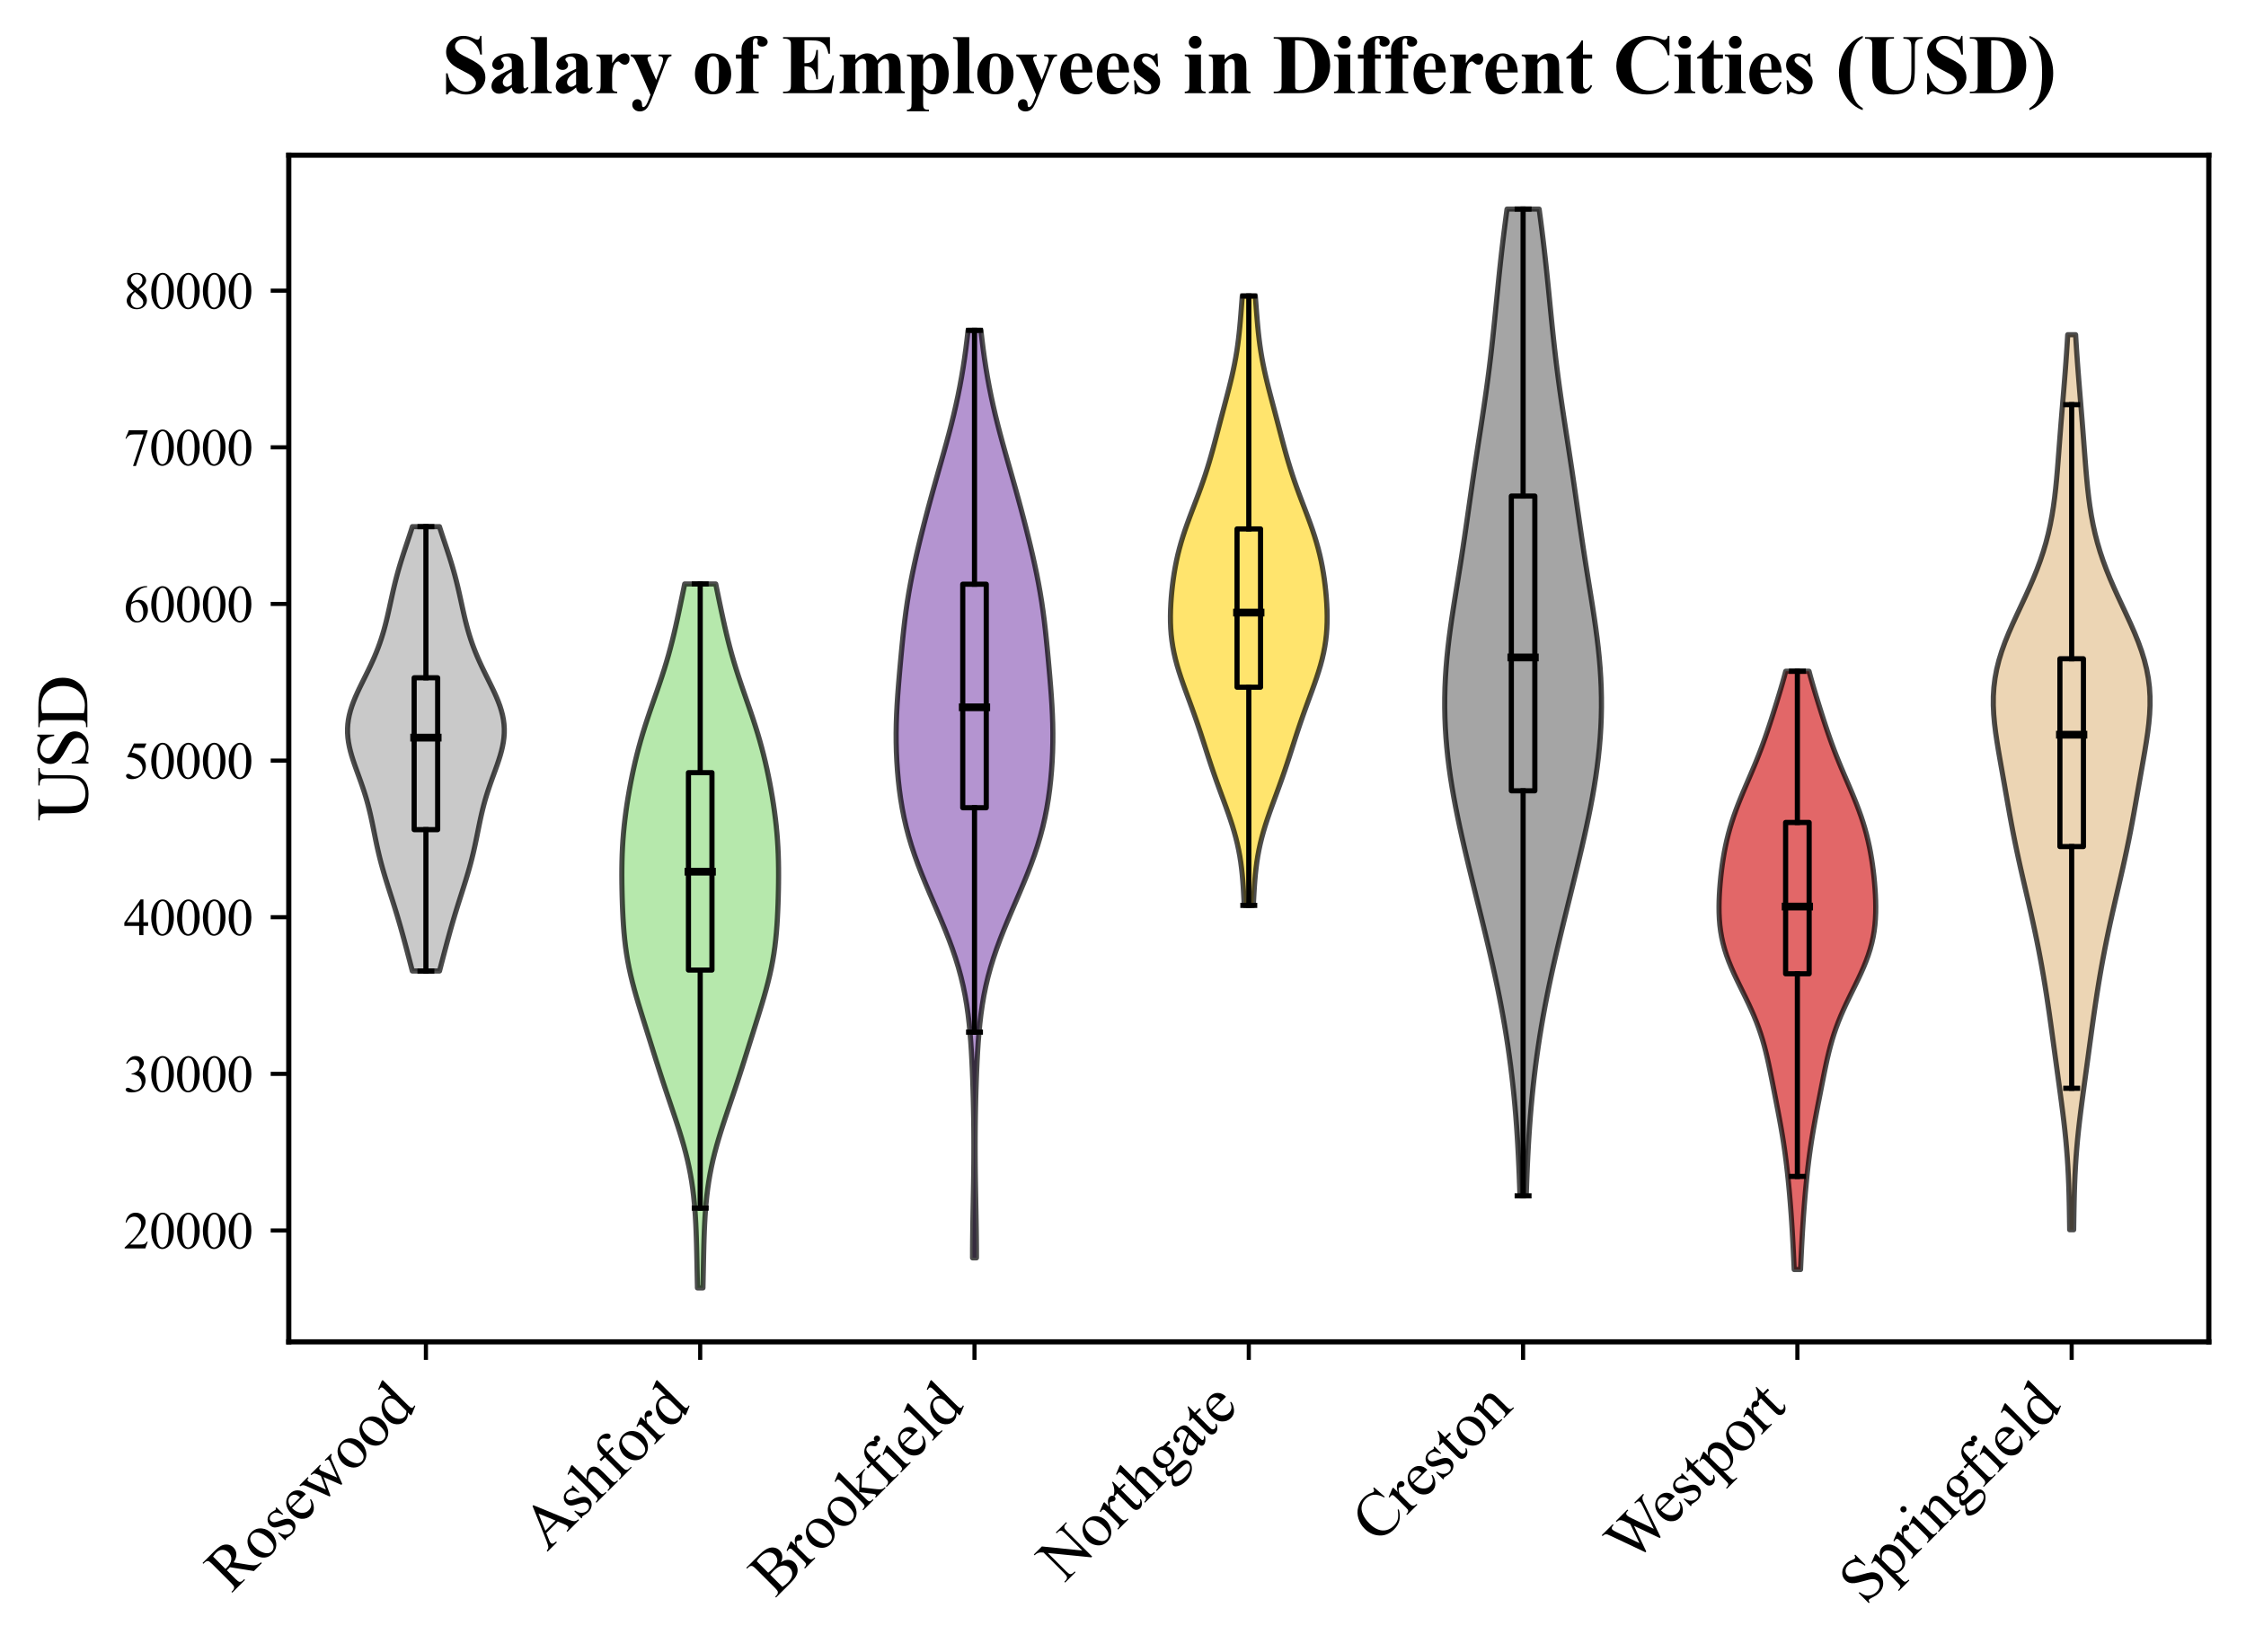 <?xml version="1.0" encoding="utf-8" standalone="no"?>
<!DOCTYPE svg PUBLIC "-//W3C//DTD SVG 1.1//EN"
  "http://www.w3.org/Graphics/SVG/1.1/DTD/svg11.dtd">
<svg xmlns:xlink="http://www.w3.org/1999/xlink" width="434.906pt" height="319.956pt" viewBox="0 0 434.906 319.956" xmlns="http://www.w3.org/2000/svg" version="1.1">
 <defs>
  <style type="text/css">*{stroke-linejoin: round; stroke-linecap: butt}</style>
 </defs>
 <g id="figure_1">
  <g id="patch_1">
   <path d="M 0 319.956 
L 434.906 319.956 
L 434.906 0 
L 0 0 
z
" style="fill: #ffffff"/>
  </g>
  <g id="axes_1">
   <g id="patch_2">
    <path d="M 55.916 259.855 
L 427.706 259.855 
L 427.706 30.045 
L 55.916 30.045 
z
" style="fill: #ffffff"/>
   </g>
   <g id="PolyCollection_1">
    <defs>
     <path id="m4c3bb17e0d" d="M 85.108 -131.919 
L 79.837 -131.919 
L 79.612 -132.788 
L 79.385 -133.657 
L 79.157 -134.527 
L 78.928 -135.396 
L 78.698 -136.265 
L 78.466 -137.134 
L 78.232 -138.004 
L 77.994 -138.873 
L 77.753 -139.742 
L 77.507 -140.611 
L 77.256 -141.48 
L 76.999 -142.35 
L 76.736 -143.219 
L 76.468 -144.088 
L 76.195 -144.957 
L 75.919 -145.827 
L 75.641 -146.696 
L 75.363 -147.565 
L 75.087 -148.434 
L 74.815 -149.303 
L 74.549 -150.173 
L 74.291 -151.042 
L 74.042 -151.911 
L 73.804 -152.78 
L 73.578 -153.65 
L 73.364 -154.519 
L 73.161 -155.388 
L 72.967 -156.257 
L 72.783 -157.127 
L 72.604 -157.996 
L 72.428 -158.865 
L 72.253 -159.734 
L 72.075 -160.603 
L 71.89 -161.473 
L 71.695 -162.342 
L 71.488 -163.211 
L 71.265 -164.08 
L 71.026 -164.95 
L 70.77 -165.819 
L 70.496 -166.688 
L 70.207 -167.557 
L 69.905 -168.426 
L 69.593 -169.296 
L 69.277 -170.165 
L 68.961 -171.034 
L 68.653 -171.903 
L 68.36 -172.773 
L 68.088 -173.642 
L 67.846 -174.511 
L 67.64 -175.38 
L 67.477 -176.249 
L 67.362 -177.119 
L 67.302 -177.988 
L 67.297 -178.857 
L 67.351 -179.726 
L 67.464 -180.596 
L 67.634 -181.465 
L 67.858 -182.334 
L 68.132 -183.203 
L 68.45 -184.072 
L 68.805 -184.942 
L 69.19 -185.811 
L 69.598 -186.68 
L 70.021 -187.549 
L 70.452 -188.419 
L 70.883 -189.288 
L 71.309 -190.157 
L 71.724 -191.026 
L 72.125 -191.895 
L 72.507 -192.765 
L 72.869 -193.634 
L 73.209 -194.503 
L 73.527 -195.372 
L 73.822 -196.242 
L 74.096 -197.111 
L 74.351 -197.98 
L 74.588 -198.849 
L 74.809 -199.719 
L 75.019 -200.588 
L 75.218 -201.457 
L 75.411 -202.326 
L 75.601 -203.195 
L 75.791 -204.065 
L 75.984 -204.934 
L 76.182 -205.803 
L 76.388 -206.672 
L 76.604 -207.542 
L 76.83 -208.411 
L 77.068 -209.28 
L 77.318 -210.149 
L 77.579 -211.018 
L 77.851 -211.888 
L 78.13 -212.757 
L 78.416 -213.626 
L 78.706 -214.495 
L 78.997 -215.365 
L 79.287 -216.234 
L 79.572 -217.103 
L 79.85 -217.972 
L 85.095 -217.972 
L 85.095 -217.972 
L 85.373 -217.103 
L 85.658 -216.234 
L 85.948 -215.365 
L 86.239 -214.495 
L 86.529 -213.626 
L 86.814 -212.757 
L 87.094 -211.888 
L 87.365 -211.018 
L 87.626 -210.149 
L 87.876 -209.28 
L 88.115 -208.411 
L 88.341 -207.542 
L 88.557 -206.672 
L 88.763 -205.803 
L 88.961 -204.934 
L 89.154 -204.065 
L 89.343 -203.195 
L 89.533 -202.326 
L 89.727 -201.457 
L 89.926 -200.588 
L 90.135 -199.719 
L 90.357 -198.849 
L 90.594 -197.98 
L 90.848 -197.111 
L 91.123 -196.242 
L 91.418 -195.372 
L 91.736 -194.503 
L 92.076 -193.634 
L 92.438 -192.765 
L 92.82 -191.895 
L 93.22 -191.026 
L 93.636 -190.157 
L 94.062 -189.288 
L 94.493 -188.419 
L 94.923 -187.549 
L 95.346 -186.68 
L 95.754 -185.811 
L 96.14 -184.942 
L 96.495 -184.072 
L 96.813 -183.203 
L 97.087 -182.334 
L 97.311 -181.465 
L 97.481 -180.596 
L 97.593 -179.726 
L 97.647 -178.857 
L 97.643 -177.988 
L 97.582 -177.119 
L 97.468 -176.249 
L 97.305 -175.38 
L 97.099 -174.511 
L 96.857 -173.642 
L 96.585 -172.773 
L 96.292 -171.903 
L 95.984 -171.034 
L 95.668 -170.165 
L 95.352 -169.296 
L 95.04 -168.426 
L 94.738 -167.557 
L 94.449 -166.688 
L 94.175 -165.819 
L 93.919 -164.95 
L 93.68 -164.08 
L 93.457 -163.211 
L 93.25 -162.342 
L 93.055 -161.473 
L 92.87 -160.603 
L 92.692 -159.734 
L 92.516 -158.865 
L 92.341 -157.996 
L 92.162 -157.127 
L 91.977 -156.257 
L 91.784 -155.388 
L 91.581 -154.519 
L 91.367 -153.65 
L 91.14 -152.78 
L 90.903 -151.911 
L 90.654 -151.042 
L 90.396 -150.173 
L 90.13 -149.303 
L 89.858 -148.434 
L 89.582 -147.565 
L 89.303 -146.696 
L 89.025 -145.827 
L 88.749 -144.957 
L 88.477 -144.088 
L 88.208 -143.219 
L 87.946 -142.35 
L 87.689 -141.48 
L 87.438 -140.611 
L 87.192 -139.742 
L 86.951 -138.873 
L 86.713 -138.004 
L 86.479 -137.134 
L 86.247 -136.265 
L 86.017 -135.396 
L 85.787 -134.527 
L 85.559 -133.657 
L 85.333 -132.788 
L 85.108 -131.919 
z
" style="stroke: #000000; stroke-opacity: 0.7"/>
    </defs>
    <g clip-path="url(#p0d11f6e58f)">
     <use xlink:href="#m4c3bb17e0d" x="0" y="319.956" style="fill: #b3b3b3; fill-opacity: 0.7; stroke: #000000; stroke-opacity: 0.7"/>
    </g>
   </g>
   <g id="PolyCollection_2">
    <defs>
     <path id="m32a0ced2fa" d="M 136.115 -70.547 
L 135.055 -70.547 
L 135.026 -71.924 
L 134.998 -73.301 
L 134.971 -74.678 
L 134.943 -76.055 
L 134.913 -77.432 
L 134.879 -78.809 
L 134.838 -80.186 
L 134.789 -81.563 
L 134.728 -82.94 
L 134.651 -84.317 
L 134.556 -85.694 
L 134.439 -87.071 
L 134.297 -88.448 
L 134.125 -89.825 
L 133.923 -91.202 
L 133.686 -92.579 
L 133.416 -93.956 
L 133.11 -95.333 
L 132.772 -96.71 
L 132.401 -98.087 
L 132.003 -99.464 
L 131.581 -100.841 
L 131.14 -102.218 
L 130.685 -103.595 
L 130.222 -104.972 
L 129.756 -106.349 
L 129.29 -107.726 
L 128.829 -109.103 
L 128.373 -110.479 
L 127.923 -111.856 
L 127.48 -113.233 
L 127.043 -114.61 
L 126.609 -115.987 
L 126.177 -117.364 
L 125.746 -118.741 
L 125.314 -120.118 
L 124.882 -121.495 
L 124.451 -122.872 
L 124.025 -124.249 
L 123.606 -125.626 
L 123.201 -127.003 
L 122.814 -128.38 
L 122.451 -129.757 
L 122.117 -131.134 
L 121.815 -132.511 
L 121.549 -133.888 
L 121.319 -135.265 
L 121.124 -136.642 
L 120.962 -138.019 
L 120.83 -139.396 
L 120.724 -140.773 
L 120.638 -142.15 
L 120.57 -143.527 
L 120.516 -144.904 
L 120.473 -146.281 
L 120.441 -147.658 
L 120.419 -149.035 
L 120.41 -150.412 
L 120.415 -151.789 
L 120.437 -153.166 
L 120.478 -154.543 
L 120.54 -155.92 
L 120.625 -157.297 
L 120.735 -158.673 
L 120.868 -160.05 
L 121.024 -161.427 
L 121.202 -162.804 
L 121.401 -164.181 
L 121.62 -165.558 
L 121.857 -166.935 
L 122.112 -168.312 
L 122.385 -169.689 
L 122.678 -171.066 
L 122.991 -172.443 
L 123.326 -173.82 
L 123.684 -175.197 
L 124.066 -176.574 
L 124.471 -177.951 
L 124.899 -179.328 
L 125.346 -180.705 
L 125.809 -182.082 
L 126.284 -183.459 
L 126.763 -184.836 
L 127.242 -186.213 
L 127.714 -187.59 
L 128.174 -188.967 
L 128.617 -190.344 
L 129.039 -191.721 
L 129.439 -193.098 
L 129.816 -194.475 
L 130.172 -195.852 
L 130.508 -197.229 
L 130.828 -198.606 
L 131.134 -199.983 
L 131.431 -201.36 
L 131.722 -202.737 
L 132.009 -204.114 
L 132.294 -205.491 
L 132.577 -206.868 
L 138.593 -206.868 
L 138.593 -206.868 
L 138.876 -205.491 
L 139.161 -204.114 
L 139.448 -202.737 
L 139.739 -201.36 
L 140.036 -199.983 
L 140.343 -198.606 
L 140.663 -197.229 
L 140.999 -195.852 
L 141.354 -194.475 
L 141.731 -193.098 
L 142.131 -191.721 
L 142.554 -190.344 
L 142.997 -188.967 
L 143.456 -187.59 
L 143.928 -186.213 
L 144.407 -184.836 
L 144.887 -183.459 
L 145.361 -182.082 
L 145.824 -180.705 
L 146.272 -179.328 
L 146.699 -177.951 
L 147.105 -176.574 
L 147.486 -175.197 
L 147.845 -173.82 
L 148.18 -172.443 
L 148.493 -171.066 
L 148.785 -169.689 
L 149.059 -168.312 
L 149.314 -166.935 
L 149.551 -165.558 
L 149.769 -164.181 
L 149.968 -162.804 
L 150.146 -161.427 
L 150.303 -160.05 
L 150.436 -158.673 
L 150.545 -157.297 
L 150.63 -155.92 
L 150.693 -154.543 
L 150.734 -153.166 
L 150.755 -151.789 
L 150.76 -150.412 
L 150.751 -149.035 
L 150.73 -147.658 
L 150.697 -146.281 
L 150.655 -144.904 
L 150.6 -143.527 
L 150.532 -142.15 
L 150.447 -140.773 
L 150.34 -139.396 
L 150.208 -138.019 
L 150.047 -136.642 
L 149.852 -135.265 
L 149.621 -133.888 
L 149.355 -132.511 
L 149.053 -131.134 
L 148.719 -129.757 
L 148.356 -128.38 
L 147.969 -127.003 
L 147.564 -125.626 
L 147.146 -124.249 
L 146.719 -122.872 
L 146.289 -121.495 
L 145.857 -120.118 
L 145.425 -118.741 
L 144.993 -117.364 
L 144.561 -115.987 
L 144.127 -114.61 
L 143.69 -113.233 
L 143.247 -111.856 
L 142.798 -110.479 
L 142.342 -109.103 
L 141.88 -107.726 
L 141.414 -106.349 
L 140.948 -104.972 
L 140.485 -103.595 
L 140.031 -102.218 
L 139.59 -100.841 
L 139.168 -99.464 
L 138.769 -98.087 
L 138.399 -96.71 
L 138.06 -95.333 
L 137.755 -93.956 
L 137.484 -92.579 
L 137.248 -91.202 
L 137.045 -89.825 
L 136.874 -88.448 
L 136.731 -87.071 
L 136.614 -85.694 
L 136.519 -84.317 
L 136.443 -82.94 
L 136.381 -81.563 
L 136.332 -80.186 
L 136.292 -78.809 
L 136.258 -77.432 
L 136.228 -76.055 
L 136.2 -74.678 
L 136.173 -73.301 
L 136.144 -71.924 
L 136.115 -70.547 
z
" style="stroke: #000000; stroke-opacity: 0.7"/>
    </defs>
    <g clip-path="url(#p0d11f6e58f)">
     <use xlink:href="#m32a0ced2fa" x="0" y="319.956" style="fill: #98df8a; fill-opacity: 0.7; stroke: #000000; stroke-opacity: 0.7"/>
    </g>
   </g>
   <g id="PolyCollection_3">
    <defs>
     <path id="mfe7b037d74" d="M 189.075 -76.368 
L 188.321 -76.368 
L 188.325 -78.182 
L 188.339 -79.997 
L 188.361 -81.811 
L 188.389 -83.625 
L 188.42 -85.44 
L 188.454 -87.254 
L 188.487 -89.068 
L 188.518 -90.883 
L 188.543 -92.697 
L 188.563 -94.512 
L 188.574 -96.326 
L 188.578 -98.14 
L 188.573 -99.955 
L 188.558 -101.769 
L 188.535 -103.583 
L 188.502 -105.398 
L 188.461 -107.212 
L 188.41 -109.026 
L 188.35 -110.841 
L 188.28 -112.655 
L 188.197 -114.469 
L 188.098 -116.284 
L 187.98 -118.098 
L 187.837 -119.912 
L 187.663 -121.727 
L 187.45 -123.541 
L 187.191 -125.355 
L 186.879 -127.17 
L 186.508 -128.984 
L 186.076 -130.798 
L 185.58 -132.613 
L 185.021 -134.427 
L 184.404 -136.241 
L 183.734 -138.056 
L 183.02 -139.87 
L 182.272 -141.684 
L 181.502 -143.499 
L 180.722 -145.313 
L 179.944 -147.127 
L 179.18 -148.942 
L 178.442 -150.756 
L 177.741 -152.57 
L 177.087 -154.385 
L 176.487 -156.199 
L 175.946 -158.013 
L 175.467 -159.828 
L 175.051 -161.642 
L 174.694 -163.457 
L 174.394 -165.271 
L 174.144 -167.085 
L 173.941 -168.9 
L 173.78 -170.714 
L 173.659 -172.528 
L 173.576 -174.343 
L 173.531 -176.157 
L 173.523 -177.971 
L 173.551 -179.786 
L 173.614 -181.6 
L 173.707 -183.414 
L 173.825 -185.229 
L 173.962 -187.043 
L 174.112 -188.857 
L 174.27 -190.672 
L 174.435 -192.486 
L 174.605 -194.3 
L 174.784 -196.115 
L 174.976 -197.929 
L 175.187 -199.743 
L 175.422 -201.558 
L 175.685 -203.372 
L 175.98 -205.186 
L 176.306 -207.001 
L 176.662 -208.815 
L 177.044 -210.629 
L 177.449 -212.444 
L 177.874 -214.258 
L 178.315 -216.072 
L 178.771 -217.887 
L 179.239 -219.701 
L 179.719 -221.515 
L 180.21 -223.33 
L 180.711 -225.144 
L 181.221 -226.958 
L 181.736 -228.773 
L 182.252 -230.587 
L 182.766 -232.401 
L 183.27 -234.216 
L 183.76 -236.03 
L 184.231 -237.845 
L 184.679 -239.659 
L 185.099 -241.473 
L 185.491 -243.288 
L 185.854 -245.102 
L 186.186 -246.916 
L 186.491 -248.731 
L 186.767 -250.545 
L 187.019 -252.359 
L 187.247 -254.174 
L 187.453 -255.988 
L 189.943 -255.988 
L 189.943 -255.988 
L 190.149 -254.174 
L 190.377 -252.359 
L 190.629 -250.545 
L 190.906 -248.731 
L 191.21 -246.916 
L 191.542 -245.102 
L 191.905 -243.288 
L 192.297 -241.473 
L 192.717 -239.659 
L 193.165 -237.845 
L 193.636 -236.03 
L 194.126 -234.216 
L 194.631 -232.401 
L 195.144 -230.587 
L 195.66 -228.773 
L 196.175 -226.958 
L 196.685 -225.144 
L 197.186 -223.33 
L 197.677 -221.515 
L 198.157 -219.701 
L 198.625 -217.887 
L 199.081 -216.072 
L 199.522 -214.258 
L 199.947 -212.444 
L 200.352 -210.629 
L 200.735 -208.815 
L 201.09 -207.001 
L 201.416 -205.186 
L 201.711 -203.372 
L 201.974 -201.558 
L 202.21 -199.743 
L 202.42 -197.929 
L 202.612 -196.115 
L 202.791 -194.3 
L 202.962 -192.486 
L 203.126 -190.672 
L 203.284 -188.857 
L 203.434 -187.043 
L 203.571 -185.229 
L 203.689 -183.414 
L 203.782 -181.6 
L 203.845 -179.786 
L 203.873 -177.971 
L 203.865 -176.157 
L 203.82 -174.343 
L 203.737 -172.528 
L 203.616 -170.714 
L 203.455 -168.9 
L 203.252 -167.085 
L 203.002 -165.271 
L 202.702 -163.457 
L 202.345 -161.642 
L 201.929 -159.828 
L 201.45 -158.013 
L 200.909 -156.199 
L 200.309 -154.385 
L 199.655 -152.57 
L 198.954 -150.756 
L 198.216 -148.942 
L 197.453 -147.127 
L 196.674 -145.313 
L 195.894 -143.499 
L 195.124 -141.684 
L 194.376 -139.87 
L 193.662 -138.056 
L 192.993 -136.241 
L 192.375 -134.427 
L 191.816 -132.613 
L 191.32 -130.798 
L 190.888 -128.984 
L 190.517 -127.17 
L 190.206 -125.355 
L 189.947 -123.541 
L 189.733 -121.727 
L 189.559 -119.912 
L 189.416 -118.098 
L 189.298 -116.284 
L 189.199 -114.469 
L 189.116 -112.655 
L 189.046 -110.841 
L 188.986 -109.026 
L 188.935 -107.212 
L 188.894 -105.398 
L 188.861 -103.583 
L 188.838 -101.769 
L 188.824 -99.955 
L 188.818 -98.14 
L 188.822 -96.326 
L 188.834 -94.512 
L 188.853 -92.697 
L 188.879 -90.883 
L 188.909 -89.068 
L 188.942 -87.254 
L 188.976 -85.44 
L 189.008 -83.625 
L 189.036 -81.811 
L 189.057 -79.997 
L 189.071 -78.182 
L 189.075 -76.368 
z
" style="stroke: #000000; stroke-opacity: 0.7"/>
    </defs>
    <g clip-path="url(#p0d11f6e58f)">
     <use xlink:href="#mfe7b037d74" x="0" y="319.956" style="fill: #9467bd; fill-opacity: 0.7; stroke: #000000; stroke-opacity: 0.7"/>
    </g>
   </g>
   <g id="PolyCollection_4">
    <defs>
     <path id="m91e3354531" d="M 242.689 -144.628 
L 240.933 -144.628 
L 240.872 -145.82 
L 240.807 -147.012 
L 240.733 -148.204 
L 240.646 -149.396 
L 240.54 -150.588 
L 240.412 -151.78 
L 240.257 -152.972 
L 240.07 -154.164 
L 239.848 -155.356 
L 239.591 -156.547 
L 239.297 -157.739 
L 238.969 -158.931 
L 238.609 -160.123 
L 238.221 -161.315 
L 237.811 -162.507 
L 237.385 -163.699 
L 236.95 -164.891 
L 236.51 -166.083 
L 236.073 -167.275 
L 235.641 -168.467 
L 235.219 -169.658 
L 234.807 -170.85 
L 234.407 -172.042 
L 234.015 -173.234 
L 233.63 -174.426 
L 233.247 -175.618 
L 232.864 -176.81 
L 232.476 -178.002 
L 232.079 -179.194 
L 231.673 -180.386 
L 231.256 -181.578 
L 230.828 -182.77 
L 230.393 -183.961 
L 229.954 -185.153 
L 229.516 -186.345 
L 229.088 -187.537 
L 228.676 -188.729 
L 228.287 -189.921 
L 227.93 -191.113 
L 227.61 -192.305 
L 227.333 -193.497 
L 227.102 -194.689 
L 226.919 -195.881 
L 226.783 -197.072 
L 226.693 -198.264 
L 226.645 -199.456 
L 226.636 -200.648 
L 226.661 -201.84 
L 226.716 -203.032 
L 226.797 -204.224 
L 226.903 -205.416 
L 227.033 -206.608 
L 227.187 -207.8 
L 227.367 -208.992 
L 227.574 -210.184 
L 227.81 -211.375 
L 228.078 -212.567 
L 228.38 -213.759 
L 228.714 -214.951 
L 229.079 -216.143 
L 229.473 -217.335 
L 229.892 -218.527 
L 230.329 -219.719 
L 230.779 -220.911 
L 231.234 -222.103 
L 231.688 -223.295 
L 232.136 -224.486 
L 232.572 -225.678 
L 232.992 -226.87 
L 233.393 -228.062 
L 233.776 -229.254 
L 234.141 -230.446 
L 234.489 -231.638 
L 234.823 -232.83 
L 235.146 -234.022 
L 235.463 -235.214 
L 235.776 -236.406 
L 236.088 -237.598 
L 236.4 -238.789 
L 236.715 -239.981 
L 237.031 -241.173 
L 237.347 -242.365 
L 237.66 -243.557 
L 237.968 -244.749 
L 238.265 -245.941 
L 238.548 -247.133 
L 238.814 -248.325 
L 239.06 -249.517 
L 239.283 -250.709 
L 239.483 -251.9 
L 239.659 -253.092 
L 239.813 -254.284 
L 239.949 -255.476 
L 240.068 -256.668 
L 240.175 -257.86 
L 240.273 -259.052 
L 240.366 -260.244 
L 240.458 -261.436 
L 240.55 -262.628 
L 243.072 -262.628 
L 243.072 -262.628 
L 243.164 -261.436 
L 243.255 -260.244 
L 243.349 -259.052 
L 243.447 -257.86 
L 243.554 -256.668 
L 243.673 -255.476 
L 243.809 -254.284 
L 243.963 -253.092 
L 244.139 -251.9 
L 244.339 -250.709 
L 244.562 -249.517 
L 244.807 -248.325 
L 245.073 -247.133 
L 245.357 -245.941 
L 245.654 -244.749 
L 245.962 -243.557 
L 246.275 -242.365 
L 246.591 -241.173 
L 246.907 -239.981 
L 247.221 -238.789 
L 247.534 -237.598 
L 247.846 -236.406 
L 248.159 -235.214 
L 248.476 -234.022 
L 248.799 -232.83 
L 249.133 -231.638 
L 249.481 -230.446 
L 249.846 -229.254 
L 250.229 -228.062 
L 250.63 -226.87 
L 251.05 -225.678 
L 251.486 -224.486 
L 251.933 -223.295 
L 252.388 -222.103 
L 252.843 -220.911 
L 253.293 -219.719 
L 253.73 -218.527 
L 254.149 -217.335 
L 254.543 -216.143 
L 254.908 -214.951 
L 255.242 -213.759 
L 255.543 -212.567 
L 255.812 -211.375 
L 256.048 -210.184 
L 256.255 -208.992 
L 256.434 -207.8 
L 256.588 -206.608 
L 256.718 -205.416 
L 256.825 -204.224 
L 256.906 -203.032 
L 256.961 -201.84 
L 256.986 -200.648 
L 256.977 -199.456 
L 256.929 -198.264 
L 256.839 -197.072 
L 256.703 -195.881 
L 256.52 -194.689 
L 256.289 -193.497 
L 256.012 -192.305 
L 255.692 -191.113 
L 255.335 -189.921 
L 254.946 -188.729 
L 254.534 -187.537 
L 254.106 -186.345 
L 253.668 -185.153 
L 253.229 -183.961 
L 252.794 -182.77 
L 252.366 -181.578 
L 251.949 -180.386 
L 251.542 -179.194 
L 251.146 -178.002 
L 250.758 -176.81 
L 250.375 -175.618 
L 249.992 -174.426 
L 249.607 -173.234 
L 249.215 -172.042 
L 248.814 -170.85 
L 248.403 -169.658 
L 247.981 -168.467 
L 247.549 -167.275 
L 247.112 -166.083 
L 246.672 -164.891 
L 246.237 -163.699 
L 245.811 -162.507 
L 245.401 -161.315 
L 245.013 -160.123 
L 244.653 -158.931 
L 244.325 -157.739 
L 244.031 -156.547 
L 243.774 -155.356 
L 243.552 -154.164 
L 243.365 -152.972 
L 243.21 -151.78 
L 243.081 -150.588 
L 242.976 -149.396 
L 242.889 -148.204 
L 242.815 -147.012 
L 242.75 -145.82 
L 242.689 -144.628 
z
" style="stroke: #000000; stroke-opacity: 0.7"/>
    </defs>
    <g clip-path="url(#p0d11f6e58f)">
     <use xlink:href="#m91e3354531" x="0" y="319.956" style="fill: #ffd92f; fill-opacity: 0.7; stroke: #000000; stroke-opacity: 0.7"/>
    </g>
   </g>
   <g id="PolyCollection_5">
    <defs>
     <path id="m2f5e8d61be" d="M 295.532 -88.377 
L 294.316 -88.377 
L 294.251 -90.307 
L 294.18 -92.237 
L 294.099 -94.167 
L 294.008 -96.097 
L 293.905 -98.028 
L 293.789 -99.958 
L 293.659 -101.888 
L 293.512 -103.818 
L 293.349 -105.748 
L 293.169 -107.679 
L 292.97 -109.609 
L 292.753 -111.539 
L 292.516 -113.469 
L 292.26 -115.399 
L 291.985 -117.33 
L 291.689 -119.26 
L 291.374 -121.19 
L 291.039 -123.12 
L 290.684 -125.05 
L 290.31 -126.98 
L 289.919 -128.911 
L 289.51 -130.841 
L 289.087 -132.771 
L 288.649 -134.701 
L 288.2 -136.631 
L 287.742 -138.562 
L 287.276 -140.492 
L 286.804 -142.422 
L 286.329 -144.352 
L 285.853 -146.282 
L 285.378 -148.213 
L 284.906 -150.143 
L 284.438 -152.073 
L 283.977 -154.003 
L 283.525 -155.933 
L 283.085 -157.863 
L 282.659 -159.794 
L 282.251 -161.724 
L 281.864 -163.654 
L 281.501 -165.584 
L 281.164 -167.514 
L 280.858 -169.445 
L 280.585 -171.375 
L 280.347 -173.305 
L 280.147 -175.235 
L 279.986 -177.165 
L 279.865 -179.096 
L 279.786 -181.026 
L 279.749 -182.956 
L 279.753 -184.886 
L 279.799 -186.816 
L 279.886 -188.746 
L 280.013 -190.677 
L 280.176 -192.607 
L 280.375 -194.537 
L 280.604 -196.467 
L 280.86 -198.397 
L 281.138 -200.328 
L 281.433 -202.258 
L 281.738 -204.188 
L 282.049 -206.118 
L 282.361 -208.048 
L 282.671 -209.979 
L 282.975 -211.909 
L 283.272 -213.839 
L 283.562 -215.769 
L 283.845 -217.699 
L 284.124 -219.629 
L 284.4 -221.56 
L 284.676 -223.49 
L 284.955 -225.42 
L 285.237 -227.35 
L 285.524 -229.28 
L 285.816 -231.211 
L 286.111 -233.141 
L 286.409 -235.071 
L 286.707 -237.001 
L 287.002 -238.931 
L 287.292 -240.862 
L 287.575 -242.792 
L 287.848 -244.722 
L 288.11 -246.652 
L 288.36 -248.582 
L 288.597 -250.512 
L 288.823 -252.443 
L 289.037 -254.373 
L 289.242 -256.303 
L 289.439 -258.233 
L 289.632 -260.163 
L 289.823 -262.094 
L 290.014 -264.024 
L 290.209 -265.954 
L 290.41 -267.884 
L 290.619 -269.814 
L 290.838 -271.745 
L 291.067 -273.675 
L 291.307 -275.605 
L 291.557 -277.535 
L 291.815 -279.465 
L 298.033 -279.465 
L 298.033 -279.465 
L 298.291 -277.535 
L 298.541 -275.605 
L 298.781 -273.675 
L 299.01 -271.745 
L 299.229 -269.814 
L 299.438 -267.884 
L 299.639 -265.954 
L 299.834 -264.024 
L 300.025 -262.094 
L 300.215 -260.163 
L 300.408 -258.233 
L 300.606 -256.303 
L 300.811 -254.373 
L 301.025 -252.443 
L 301.25 -250.512 
L 301.488 -248.582 
L 301.737 -246.652 
L 301.999 -244.722 
L 302.272 -242.792 
L 302.555 -240.862 
L 302.846 -238.931 
L 303.141 -237.001 
L 303.439 -235.071 
L 303.736 -233.141 
L 304.032 -231.211 
L 304.324 -229.28 
L 304.611 -227.35 
L 304.893 -225.42 
L 305.171 -223.49 
L 305.447 -221.56 
L 305.724 -219.629 
L 306.002 -217.699 
L 306.286 -215.769 
L 306.576 -213.839 
L 306.873 -211.909 
L 307.177 -209.979 
L 307.486 -208.048 
L 307.798 -206.118 
L 308.11 -204.188 
L 308.415 -202.258 
L 308.709 -200.328 
L 308.987 -198.397 
L 309.243 -196.467 
L 309.473 -194.537 
L 309.671 -192.607 
L 309.835 -190.677 
L 309.961 -188.746 
L 310.048 -186.816 
L 310.094 -184.886 
L 310.099 -182.956 
L 310.061 -181.026 
L 309.982 -179.096 
L 309.862 -177.165 
L 309.7 -175.235 
L 309.5 -173.305 
L 309.263 -171.375 
L 308.989 -169.445 
L 308.683 -167.514 
L 308.347 -165.584 
L 307.984 -163.654 
L 307.596 -161.724 
L 307.188 -159.794 
L 306.763 -157.863 
L 306.323 -155.933 
L 305.871 -154.003 
L 305.41 -152.073 
L 304.942 -150.143 
L 304.469 -148.213 
L 303.994 -146.282 
L 303.518 -144.352 
L 303.043 -142.422 
L 302.572 -140.492 
L 302.106 -138.562 
L 301.647 -136.631 
L 301.198 -134.701 
L 300.761 -132.771 
L 300.337 -130.841 
L 299.929 -128.911 
L 299.537 -126.98 
L 299.164 -125.05 
L 298.809 -123.12 
L 298.474 -121.19 
L 298.158 -119.26 
L 297.863 -117.33 
L 297.587 -115.399 
L 297.331 -113.469 
L 297.095 -111.539 
L 296.878 -109.609 
L 296.679 -107.679 
L 296.498 -105.748 
L 296.335 -103.818 
L 296.189 -101.888 
L 296.058 -99.958 
L 295.942 -98.028 
L 295.84 -96.097 
L 295.749 -94.167 
L 295.668 -92.237 
L 295.596 -90.307 
L 295.532 -88.377 
z
" style="stroke: #000000; stroke-opacity: 0.7"/>
    </defs>
    <g clip-path="url(#p0d11f6e58f)">
     <use xlink:href="#m2f5e8d61be" x="0" y="319.956" style="fill: #7f7f7f; fill-opacity: 0.7; stroke: #000000; stroke-opacity: 0.7"/>
    </g>
   </g>
   <g id="PolyCollection_6">
    <defs>
     <path id="mcce9afac7d" d="M 348.649 -74.111 
L 347.425 -74.111 
L 347.371 -75.282 
L 347.315 -76.452 
L 347.258 -77.622 
L 347.198 -78.792 
L 347.135 -79.963 
L 347.068 -81.133 
L 346.997 -82.303 
L 346.921 -83.473 
L 346.841 -84.644 
L 346.754 -85.814 
L 346.663 -86.984 
L 346.566 -88.154 
L 346.463 -89.325 
L 346.353 -90.495 
L 346.237 -91.665 
L 346.113 -92.835 
L 345.981 -94.006 
L 345.84 -95.176 
L 345.688 -96.346 
L 345.525 -97.516 
L 345.351 -98.687 
L 345.165 -99.857 
L 344.968 -101.027 
L 344.762 -102.197 
L 344.548 -103.368 
L 344.328 -104.538 
L 344.103 -105.708 
L 343.876 -106.878 
L 343.648 -108.049 
L 343.419 -109.219 
L 343.189 -110.389 
L 342.957 -111.559 
L 342.719 -112.73 
L 342.473 -113.9 
L 342.213 -115.07 
L 341.934 -116.24 
L 341.631 -117.411 
L 341.299 -118.581 
L 340.934 -119.751 
L 340.533 -120.921 
L 340.094 -122.092 
L 339.617 -123.262 
L 339.107 -124.432 
L 338.568 -125.602 
L 338.007 -126.773 
L 337.434 -127.943 
L 336.857 -129.113 
L 336.29 -130.283 
L 335.742 -131.454 
L 335.225 -132.624 
L 334.748 -133.794 
L 334.32 -134.964 
L 333.945 -136.135 
L 333.629 -137.305 
L 333.37 -138.475 
L 333.17 -139.645 
L 333.023 -140.816 
L 332.927 -141.986 
L 332.875 -143.156 
L 332.862 -144.326 
L 332.881 -145.497 
L 332.929 -146.667 
L 333.001 -147.837 
L 333.095 -149.007 
L 333.208 -150.178 
L 333.342 -151.348 
L 333.496 -152.518 
L 333.673 -153.688 
L 333.874 -154.859 
L 334.103 -156.029 
L 334.36 -157.199 
L 334.649 -158.369 
L 334.971 -159.54 
L 335.326 -160.71 
L 335.713 -161.88 
L 336.13 -163.05 
L 336.575 -164.221 
L 337.043 -165.391 
L 337.529 -166.561 
L 338.026 -167.731 
L 338.529 -168.902 
L 339.031 -170.072 
L 339.526 -171.242 
L 340.011 -172.412 
L 340.48 -173.583 
L 340.933 -174.753 
L 341.369 -175.923 
L 341.789 -177.093 
L 342.194 -178.264 
L 342.587 -179.434 
L 342.97 -180.604 
L 343.346 -181.774 
L 343.715 -182.945 
L 344.08 -184.115 
L 344.439 -185.285 
L 344.791 -186.456 
L 345.133 -187.626 
L 345.464 -188.796 
L 345.78 -189.966 
L 350.293 -189.966 
L 350.293 -189.966 
L 350.609 -188.796 
L 350.94 -187.626 
L 351.283 -186.456 
L 351.635 -185.285 
L 351.994 -184.115 
L 352.358 -182.945 
L 352.728 -181.774 
L 353.103 -180.604 
L 353.487 -179.434 
L 353.879 -178.264 
L 354.284 -177.093 
L 354.704 -175.923 
L 355.14 -174.753 
L 355.593 -173.583 
L 356.063 -172.412 
L 356.547 -171.242 
L 357.042 -170.072 
L 357.544 -168.902 
L 358.047 -167.731 
L 358.545 -166.561 
L 359.03 -165.391 
L 359.498 -164.221 
L 359.943 -163.05 
L 360.361 -161.88 
L 360.748 -160.71 
L 361.102 -159.54 
L 361.424 -158.369 
L 361.713 -157.199 
L 361.971 -156.029 
L 362.199 -154.859 
L 362.4 -153.688 
L 362.577 -152.518 
L 362.731 -151.348 
L 362.865 -150.178 
L 362.979 -149.007 
L 363.072 -147.837 
L 363.144 -146.667 
L 363.192 -145.497 
L 363.212 -144.326 
L 363.198 -143.156 
L 363.146 -141.986 
L 363.05 -140.816 
L 362.904 -139.645 
L 362.703 -138.475 
L 362.445 -137.305 
L 362.128 -136.135 
L 361.754 -134.964 
L 361.325 -133.794 
L 360.848 -132.624 
L 360.331 -131.454 
L 359.784 -130.283 
L 359.216 -129.113 
L 358.64 -127.943 
L 358.066 -126.773 
L 357.505 -125.602 
L 356.966 -124.432 
L 356.456 -123.262 
L 355.98 -122.092 
L 355.541 -120.921 
L 355.139 -119.751 
L 354.774 -118.581 
L 354.442 -117.411 
L 354.139 -116.24 
L 353.86 -115.07 
L 353.6 -113.9 
L 353.354 -112.73 
L 353.116 -111.559 
L 352.884 -110.389 
L 352.654 -109.219 
L 352.426 -108.049 
L 352.197 -106.878 
L 351.97 -105.708 
L 351.746 -104.538 
L 351.525 -103.368 
L 351.311 -102.197 
L 351.105 -101.027 
L 350.908 -99.857 
L 350.723 -98.687 
L 350.548 -97.516 
L 350.386 -96.346 
L 350.234 -95.176 
L 350.092 -94.006 
L 349.96 -92.835 
L 349.836 -91.665 
L 349.72 -90.495 
L 349.611 -89.325 
L 349.508 -88.154 
L 349.41 -86.984 
L 349.319 -85.814 
L 349.233 -84.644 
L 349.152 -83.473 
L 349.076 -82.303 
L 349.005 -81.133 
L 348.938 -79.963 
L 348.875 -78.792 
L 348.815 -77.622 
L 348.758 -76.452 
L 348.703 -75.282 
L 348.649 -74.111 
z
" style="stroke: #000000; stroke-opacity: 0.7"/>
    </defs>
    <g clip-path="url(#p0d11f6e58f)">
     <use xlink:href="#mcce9afac7d" x="0" y="319.956" style="fill: #d62728; fill-opacity: 0.7; stroke: #000000; stroke-opacity: 0.7"/>
    </g>
   </g>
   <g id="PolyCollection_7">
    <defs>
     <path id="mfb618f3a2d" d="M 401.536 -81.81 
L 400.763 -81.81 
L 400.738 -83.561 
L 400.71 -85.311 
L 400.676 -87.062 
L 400.633 -88.813 
L 400.576 -90.564 
L 400.504 -92.314 
L 400.412 -94.065 
L 400.299 -95.816 
L 400.163 -97.567 
L 400.006 -99.317 
L 399.827 -101.068 
L 399.629 -102.819 
L 399.415 -104.57 
L 399.19 -106.32 
L 398.957 -108.071 
L 398.719 -109.822 
L 398.479 -111.573 
L 398.239 -113.324 
L 398.001 -115.074 
L 397.763 -116.825 
L 397.525 -118.576 
L 397.285 -120.327 
L 397.042 -122.077 
L 396.793 -123.828 
L 396.536 -125.579 
L 396.27 -127.33 
L 395.992 -129.08 
L 395.702 -130.831 
L 395.398 -132.582 
L 395.079 -134.333 
L 394.745 -136.083 
L 394.396 -137.834 
L 394.032 -139.585 
L 393.655 -141.336 
L 393.267 -143.087 
L 392.869 -144.837 
L 392.465 -146.588 
L 392.059 -148.339 
L 391.655 -150.09 
L 391.256 -151.84 
L 390.867 -153.591 
L 390.491 -155.342 
L 390.129 -157.093 
L 389.781 -158.843 
L 389.448 -160.594 
L 389.127 -162.345 
L 388.814 -164.096 
L 388.505 -165.847 
L 388.198 -167.597 
L 387.889 -169.348 
L 387.579 -171.099 
L 387.27 -172.85 
L 386.968 -174.6 
L 386.683 -176.351 
L 386.425 -178.102 
L 386.211 -179.853 
L 386.056 -181.603 
L 385.974 -183.354 
L 385.982 -185.105 
L 386.09 -186.856 
L 386.306 -188.606 
L 386.633 -190.357 
L 387.071 -192.108 
L 387.61 -193.859 
L 388.241 -195.61 
L 388.948 -197.36 
L 389.713 -199.111 
L 390.515 -200.862 
L 391.334 -202.613 
L 392.15 -204.363 
L 392.945 -206.114 
L 393.703 -207.865 
L 394.412 -209.616 
L 395.063 -211.366 
L 395.649 -213.117 
L 396.167 -214.868 
L 396.62 -216.619 
L 397.008 -218.37 
L 397.339 -220.12 
L 397.617 -221.871 
L 397.852 -223.622 
L 398.052 -225.373 
L 398.224 -227.123 
L 398.377 -228.874 
L 398.518 -230.625 
L 398.653 -232.376 
L 398.786 -234.126 
L 398.92 -235.877 
L 399.058 -237.628 
L 399.199 -239.379 
L 399.342 -241.129 
L 399.487 -242.88 
L 399.632 -244.631 
L 399.773 -246.382 
L 399.91 -248.133 
L 400.041 -249.883 
L 400.164 -251.634 
L 400.279 -253.385 
L 400.385 -255.136 
L 401.914 -255.136 
L 401.914 -255.136 
L 402.02 -253.385 
L 402.135 -251.634 
L 402.258 -249.883 
L 402.389 -248.133 
L 402.526 -246.382 
L 402.667 -244.631 
L 402.812 -242.88 
L 402.957 -241.129 
L 403.1 -239.379 
L 403.241 -237.628 
L 403.379 -235.877 
L 403.513 -234.126 
L 403.646 -232.376 
L 403.781 -230.625 
L 403.922 -228.874 
L 404.075 -227.123 
L 404.247 -225.373 
L 404.447 -223.622 
L 404.682 -221.871 
L 404.961 -220.12 
L 405.291 -218.37 
L 405.679 -216.619 
L 406.132 -214.868 
L 406.65 -213.117 
L 407.236 -211.366 
L 407.887 -209.616 
L 408.596 -207.865 
L 409.354 -206.114 
L 410.149 -204.363 
L 410.966 -202.613 
L 411.784 -200.862 
L 412.586 -199.111 
L 413.351 -197.36 
L 414.058 -195.61 
L 414.689 -193.859 
L 415.228 -192.108 
L 415.666 -190.357 
L 415.993 -188.606 
L 416.209 -186.856 
L 416.317 -185.105 
L 416.325 -183.354 
L 416.243 -181.603 
L 416.088 -179.853 
L 415.874 -178.102 
L 415.616 -176.351 
L 415.331 -174.6 
L 415.029 -172.85 
L 414.72 -171.099 
L 414.41 -169.348 
L 414.101 -167.597 
L 413.794 -165.847 
L 413.485 -164.096 
L 413.172 -162.345 
L 412.851 -160.594 
L 412.518 -158.843 
L 412.17 -157.093 
L 411.808 -155.342 
L 411.432 -153.591 
L 411.043 -151.84 
L 410.644 -150.09 
L 410.24 -148.339 
L 409.834 -146.588 
L 409.43 -144.837 
L 409.032 -143.087 
L 408.644 -141.336 
L 408.267 -139.585 
L 407.903 -137.834 
L 407.554 -136.083 
L 407.22 -134.333 
L 406.901 -132.582 
L 406.597 -130.831 
L 406.307 -129.08 
L 406.029 -127.33 
L 405.763 -125.579 
L 405.506 -123.828 
L 405.257 -122.077 
L 405.014 -120.327 
L 404.774 -118.576 
L 404.536 -116.825 
L 404.298 -115.074 
L 404.06 -113.324 
L 403.82 -111.573 
L 403.58 -109.822 
L 403.342 -108.071 
L 403.109 -106.32 
L 402.884 -104.57 
L 402.67 -102.819 
L 402.472 -101.068 
L 402.293 -99.317 
L 402.136 -97.567 
L 402 -95.816 
L 401.887 -94.065 
L 401.795 -92.314 
L 401.723 -90.564 
L 401.667 -88.813 
L 401.623 -87.062 
L 401.589 -85.311 
L 401.561 -83.561 
L 401.536 -81.81 
z
" style="stroke: #000000; stroke-opacity: 0.7"/>
    </defs>
    <g clip-path="url(#p0d11f6e58f)">
     <use xlink:href="#mfb618f3a2d" x="0" y="319.956" style="fill: #e5c494; fill-opacity: 0.7; stroke: #000000; stroke-opacity: 0.7"/>
    </g>
   </g>
   <g id="matplotlib.axis_1">
    <g id="xtick_1">
     <g id="line2d_1">
      <defs>
       <path id="mb7ab3f405f" d="M 0 0 
L 0 3.5 
" style="stroke: #000000; stroke-width: 0.8"/>
      </defs>
      <g>
       <use xlink:href="#mb7ab3f405f" x="82.472" y="259.855" style="stroke: #000000; stroke-width: 0.8"/>
      </g>
     </g>
     <g id="text_1">
      <!-- Rosewood -->
      <g transform="translate(44.83 308.575) rotate(-45) scale(0.12 -0.12)">
       <defs>
        <path id="TimesNewRomanPSMT-52" d="M 4325 0 
L 3194 0 
L 1759 1981 
Q 1600 1975 1500 1975 
Q 1459 1975 1412 1976 
Q 1366 1978 1316 1981 
L 1316 750 
Q 1316 350 1403 253 
Q 1522 116 1759 116 
L 1925 116 
L 1925 0 
L 109 0 
L 109 116 
L 269 116 
Q 538 116 653 291 
Q 719 388 719 750 
L 719 3488 
Q 719 3888 631 3984 
Q 509 4122 269 4122 
L 109 4122 
L 109 4238 
L 1653 4238 
Q 2328 4238 2648 4139 
Q 2969 4041 3192 3777 
Q 3416 3513 3416 3147 
Q 3416 2756 3161 2468 
Q 2906 2181 2372 2063 
L 3247 847 
Q 3547 428 3762 290 
Q 3978 153 4325 116 
L 4325 0 
z
M 1316 2178 
Q 1375 2178 1419 2176 
Q 1463 2175 1491 2175 
Q 2097 2175 2405 2437 
Q 2713 2700 2713 3106 
Q 2713 3503 2464 3751 
Q 2216 4000 1806 4000 
Q 1625 4000 1316 3941 
L 1316 2178 
z
" transform="scale(0.016)"/>
        <path id="TimesNewRomanPSMT-6f" d="M 1600 2947 
Q 2250 2947 2644 2453 
Q 2978 2031 2978 1484 
Q 2978 1100 2793 706 
Q 2609 313 2286 112 
Q 1963 -88 1566 -88 
Q 919 -88 538 428 
Q 216 863 216 1403 
Q 216 1797 411 2186 
Q 606 2575 925 2761 
Q 1244 2947 1600 2947 
z
M 1503 2744 
Q 1338 2744 1170 2645 
Q 1003 2547 900 2300 
Q 797 2053 797 1666 
Q 797 1041 1045 587 
Q 1294 134 1700 134 
Q 2003 134 2200 384 
Q 2397 634 2397 1244 
Q 2397 2006 2069 2444 
Q 1847 2744 1503 2744 
z
" transform="scale(0.016)"/>
        <path id="TimesNewRomanPSMT-73" d="M 2050 2947 
L 2050 1972 
L 1947 1972 
Q 1828 2431 1642 2597 
Q 1456 2763 1169 2763 
Q 950 2763 815 2647 
Q 681 2531 681 2391 
Q 681 2216 781 2091 
Q 878 1963 1175 1819 
L 1631 1597 
Q 2266 1288 2266 781 
Q 2266 391 1970 151 
Q 1675 -88 1309 -88 
Q 1047 -88 709 6 
Q 606 38 541 38 
Q 469 38 428 -44 
L 325 -44 
L 325 978 
L 428 978 
Q 516 541 762 319 
Q 1009 97 1316 97 
Q 1531 97 1667 223 
Q 1803 350 1803 528 
Q 1803 744 1651 891 
Q 1500 1038 1047 1263 
Q 594 1488 453 1669 
Q 313 1847 313 2119 
Q 313 2472 555 2709 
Q 797 2947 1181 2947 
Q 1350 2947 1591 2875 
Q 1750 2828 1803 2828 
Q 1853 2828 1881 2850 
Q 1909 2872 1947 2947 
L 2050 2947 
z
" transform="scale(0.016)"/>
        <path id="TimesNewRomanPSMT-65" d="M 681 1784 
Q 678 1147 991 784 
Q 1303 422 1725 422 
Q 2006 422 2214 576 
Q 2422 731 2563 1106 
L 2659 1044 
Q 2594 616 2278 264 
Q 1963 -88 1488 -88 
Q 972 -88 605 314 
Q 238 716 238 1394 
Q 238 2128 614 2539 
Q 991 2950 1559 2950 
Q 2041 2950 2350 2633 
Q 2659 2316 2659 1784 
L 681 1784 
z
M 681 1966 
L 2006 1966 
Q 1991 2241 1941 2353 
Q 1863 2528 1708 2628 
Q 1553 2728 1384 2728 
Q 1125 2728 920 2526 
Q 716 2325 681 1966 
z
" transform="scale(0.016)"/>
        <path id="TimesNewRomanPSMT-77" d="M 41 2863 
L 1241 2863 
L 1241 2747 
Q 1075 2734 1023 2687 
Q 972 2641 972 2553 
Q 972 2456 1025 2319 
L 1638 672 
L 2253 2013 
L 2091 2434 
Q 2016 2622 1894 2694 
Q 1825 2738 1638 2747 
L 1638 2863 
L 3000 2863 
L 3000 2747 
Q 2775 2738 2681 2666 
Q 2619 2616 2619 2506 
Q 2619 2444 2644 2378 
L 3294 734 
L 3897 2319 
Q 3959 2488 3959 2588 
Q 3959 2647 3898 2694 
Q 3838 2741 3659 2747 
L 3659 2863 
L 4563 2863 
L 4563 2747 
Q 4291 2706 4163 2378 
L 3206 -88 
L 3078 -88 
L 2363 1741 
L 1528 -88 
L 1413 -88 
L 494 2319 
Q 403 2547 315 2626 
Q 228 2706 41 2747 
L 41 2863 
z
" transform="scale(0.016)"/>
        <path id="TimesNewRomanPSMT-64" d="M 2222 322 
Q 2013 103 1813 7 
Q 1613 -88 1381 -88 
Q 913 -88 563 304 
Q 213 697 213 1313 
Q 213 1928 600 2439 
Q 988 2950 1597 2950 
Q 1975 2950 2222 2709 
L 2222 3238 
Q 2222 3728 2198 3840 
Q 2175 3953 2125 3993 
Q 2075 4034 2000 4034 
Q 1919 4034 1784 3984 
L 1744 4094 
L 2597 4444 
L 2738 4444 
L 2738 1134 
Q 2738 631 2761 520 
Q 2784 409 2836 365 
Q 2888 322 2956 322 
Q 3041 322 3181 375 
L 3216 266 
L 2366 -88 
L 2222 -88 
L 2222 322 
z
M 2222 541 
L 2222 2016 
Q 2203 2228 2109 2403 
Q 2016 2578 1861 2667 
Q 1706 2756 1559 2756 
Q 1284 2756 1069 2509 
Q 784 2184 784 1559 
Q 784 928 1059 592 
Q 1334 256 1672 256 
Q 1956 256 2222 541 
z
" transform="scale(0.016)"/>
       </defs>
       <use xlink:href="#TimesNewRomanPSMT-52"/>
       <use xlink:href="#TimesNewRomanPSMT-6f" x="66.699"/>
       <use xlink:href="#TimesNewRomanPSMT-73" x="116.699"/>
       <use xlink:href="#TimesNewRomanPSMT-65" x="155.615"/>
       <use xlink:href="#TimesNewRomanPSMT-77" x="200"/>
       <use xlink:href="#TimesNewRomanPSMT-6f" x="272.217"/>
       <use xlink:href="#TimesNewRomanPSMT-6f" x="322.217"/>
       <use xlink:href="#TimesNewRomanPSMT-64" x="372.217"/>
      </g>
     </g>
    </g>
    <g id="xtick_2">
     <g id="line2d_2">
      <g>
       <use xlink:href="#mb7ab3f405f" x="135.585" y="259.855" style="stroke: #000000; stroke-width: 0.8"/>
      </g>
     </g>
     <g id="text_2">
      <!-- Ashford -->
      <g transform="translate(105.961 300.556) rotate(-45) scale(0.12 -0.12)">
       <defs>
        <path id="TimesNewRomanPSMT-41" d="M 2928 1419 
L 1288 1419 
L 1000 750 
Q 894 503 894 381 
Q 894 284 986 211 
Q 1078 138 1384 116 
L 1384 0 
L 50 0 
L 50 116 
Q 316 163 394 238 
Q 553 388 747 847 
L 2238 4334 
L 2347 4334 
L 3822 809 
Q 4000 384 4145 257 
Q 4291 131 4550 116 
L 4550 0 
L 2878 0 
L 2878 116 
Q 3131 128 3220 200 
Q 3309 272 3309 375 
Q 3309 513 3184 809 
L 2928 1419 
z
M 2841 1650 
L 2122 3363 
L 1384 1650 
L 2841 1650 
z
" transform="scale(0.016)"/>
        <path id="TimesNewRomanPSMT-68" d="M 1041 4444 
L 1041 2350 
Q 1388 2731 1591 2839 
Q 1794 2947 1997 2947 
Q 2241 2947 2416 2812 
Q 2591 2678 2675 2391 
Q 2734 2191 2734 1659 
L 2734 647 
Q 2734 375 2778 275 
Q 2809 200 2884 156 
Q 2959 113 3159 113 
L 3159 0 
L 1753 0 
L 1753 113 
L 1819 113 
Q 2019 113 2097 173 
Q 2175 234 2206 353 
Q 2216 403 2216 647 
L 2216 1659 
Q 2216 2128 2167 2275 
Q 2119 2422 2012 2495 
Q 1906 2569 1756 2569 
Q 1603 2569 1437 2487 
Q 1272 2406 1041 2159 
L 1041 647 
Q 1041 353 1073 281 
Q 1106 209 1195 161 
Q 1284 113 1503 113 
L 1503 0 
L 84 0 
L 84 113 
Q 275 113 384 172 
Q 447 203 484 290 
Q 522 378 522 647 
L 522 3238 
Q 522 3728 498 3840 
Q 475 3953 426 3993 
Q 378 4034 297 4034 
Q 231 4034 84 3984 
L 41 4094 
L 897 4444 
L 1041 4444 
z
" transform="scale(0.016)"/>
        <path id="TimesNewRomanPSMT-66" d="M 1319 2638 
L 1319 756 
Q 1319 356 1406 250 
Q 1522 113 1716 113 
L 1975 113 
L 1975 0 
L 266 0 
L 266 113 
L 394 113 
Q 519 113 622 175 
Q 725 238 764 344 
Q 803 450 803 756 
L 803 2638 
L 247 2638 
L 247 2863 
L 803 2863 
L 803 3050 
Q 803 3478 940 3775 
Q 1078 4072 1361 4255 
Q 1644 4438 1997 4438 
Q 2325 4438 2600 4225 
Q 2781 4084 2781 3909 
Q 2781 3816 2700 3733 
Q 2619 3650 2525 3650 
Q 2453 3650 2373 3701 
Q 2294 3753 2178 3923 
Q 2063 4094 1966 4153 
Q 1869 4213 1750 4213 
Q 1606 4213 1506 4136 
Q 1406 4059 1362 3898 
Q 1319 3738 1319 3069 
L 1319 2863 
L 2056 2863 
L 2056 2638 
L 1319 2638 
z
" transform="scale(0.016)"/>
        <path id="TimesNewRomanPSMT-72" d="M 1038 2947 
L 1038 2303 
Q 1397 2947 1775 2947 
Q 1947 2947 2059 2842 
Q 2172 2738 2172 2600 
Q 2172 2478 2090 2393 
Q 2009 2309 1897 2309 
Q 1788 2309 1652 2417 
Q 1516 2525 1450 2525 
Q 1394 2525 1328 2463 
Q 1188 2334 1038 2041 
L 1038 669 
Q 1038 431 1097 309 
Q 1138 225 1241 169 
Q 1344 113 1538 113 
L 1538 0 
L 72 0 
L 72 113 
Q 291 113 397 181 
Q 475 231 506 341 
Q 522 394 522 644 
L 522 1753 
Q 522 2253 501 2348 
Q 481 2444 426 2487 
Q 372 2531 291 2531 
Q 194 2531 72 2484 
L 41 2597 
L 906 2947 
L 1038 2947 
z
" transform="scale(0.016)"/>
       </defs>
       <use xlink:href="#TimesNewRomanPSMT-41"/>
       <use xlink:href="#TimesNewRomanPSMT-73" x="72.217"/>
       <use xlink:href="#TimesNewRomanPSMT-68" x="111.133"/>
       <use xlink:href="#TimesNewRomanPSMT-66" x="161.133"/>
       <use xlink:href="#TimesNewRomanPSMT-6f" x="194.434"/>
       <use xlink:href="#TimesNewRomanPSMT-72" x="244.434"/>
       <use xlink:href="#TimesNewRomanPSMT-64" x="277.734"/>
      </g>
     </g>
    </g>
    <g id="xtick_3">
     <g id="line2d_3">
      <g>
       <use xlink:href="#mb7ab3f405f" x="188.698" y="259.855" style="stroke: #000000; stroke-width: 0.8"/>
      </g>
     </g>
     <g id="text_3">
      <!-- Brookfield -->
      <g transform="translate(150.121 309.509) rotate(-45) scale(0.12 -0.12)">
       <defs>
        <path id="TimesNewRomanPSMT-42" d="M 2956 2163 
Q 3397 2069 3616 1863 
Q 3919 1575 3919 1159 
Q 3919 844 3719 555 
Q 3519 266 3170 133 
Q 2822 0 2106 0 
L 106 0 
L 106 116 
L 266 116 
Q 531 116 647 284 
Q 719 394 719 750 
L 719 3488 
Q 719 3881 628 3984 
Q 506 4122 266 4122 
L 106 4122 
L 106 4238 
L 1938 4238 
Q 2450 4238 2759 4163 
Q 3228 4050 3475 3764 
Q 3722 3478 3722 3106 
Q 3722 2788 3528 2536 
Q 3334 2284 2956 2163 
z
M 1319 2331 
Q 1434 2309 1582 2298 
Q 1731 2288 1909 2288 
Q 2366 2288 2595 2386 
Q 2825 2484 2947 2687 
Q 3069 2891 3069 3131 
Q 3069 3503 2766 3765 
Q 2463 4028 1881 4028 
Q 1569 4028 1319 3959 
L 1319 2331 
z
M 1319 306 
Q 1681 222 2034 222 
Q 2600 222 2897 476 
Q 3194 731 3194 1106 
Q 3194 1353 3059 1581 
Q 2925 1809 2622 1940 
Q 2319 2072 1872 2072 
Q 1678 2072 1540 2065 
Q 1403 2059 1319 2044 
L 1319 306 
z
" transform="scale(0.016)"/>
        <path id="TimesNewRomanPSMT-6b" d="M 1047 4444 
L 1047 1597 
L 1775 2259 
Q 2006 2472 2044 2528 
Q 2069 2566 2069 2603 
Q 2069 2666 2017 2711 
Q 1966 2756 1847 2763 
L 1847 2863 
L 3091 2863 
L 3091 2763 
Q 2834 2756 2664 2684 
Q 2494 2613 2291 2428 
L 1556 1750 
L 2291 822 
Q 2597 438 2703 334 
Q 2853 188 2966 144 
Q 3044 113 3238 113 
L 3238 0 
L 1847 0 
L 1847 113 
Q 1966 116 2008 148 
Q 2050 181 2050 241 
Q 2050 313 1925 472 
L 1047 1594 
L 1047 644 
Q 1047 366 1086 278 
Q 1125 191 1197 153 
Q 1269 116 1509 113 
L 1509 0 
L 53 0 
L 53 113 
Q 272 113 381 166 
Q 447 200 481 272 
Q 528 375 528 628 
L 528 3234 
Q 528 3731 506 3842 
Q 484 3953 434 3995 
Q 384 4038 303 4038 
Q 238 4038 106 3984 
L 53 4094 
L 903 4444 
L 1047 4444 
z
" transform="scale(0.016)"/>
        <path id="TimesNewRomanPSMT-69" d="M 928 4444 
Q 1059 4444 1151 4351 
Q 1244 4259 1244 4128 
Q 1244 3997 1151 3903 
Q 1059 3809 928 3809 
Q 797 3809 703 3903 
Q 609 3997 609 4128 
Q 609 4259 701 4351 
Q 794 4444 928 4444 
z
M 1188 2947 
L 1188 647 
Q 1188 378 1227 289 
Q 1266 200 1342 156 
Q 1419 113 1622 113 
L 1622 0 
L 231 0 
L 231 113 
Q 441 113 512 153 
Q 584 194 626 287 
Q 669 381 669 647 
L 669 1750 
Q 669 2216 641 2353 
Q 619 2453 572 2492 
Q 525 2531 444 2531 
Q 356 2531 231 2484 
L 188 2597 
L 1050 2947 
L 1188 2947 
z
" transform="scale(0.016)"/>
        <path id="TimesNewRomanPSMT-6c" d="M 1184 4444 
L 1184 647 
Q 1184 378 1223 290 
Q 1263 203 1344 158 
Q 1425 113 1647 113 
L 1647 0 
L 244 0 
L 244 113 
Q 441 113 512 153 
Q 584 194 625 287 
Q 666 381 666 647 
L 666 3247 
Q 666 3731 644 3842 
Q 622 3953 573 3993 
Q 525 4034 450 4034 
Q 369 4034 244 3984 
L 191 4094 
L 1044 4444 
L 1184 4444 
z
" transform="scale(0.016)"/>
       </defs>
       <use xlink:href="#TimesNewRomanPSMT-42"/>
       <use xlink:href="#TimesNewRomanPSMT-72" x="66.699"/>
       <use xlink:href="#TimesNewRomanPSMT-6f" x="100"/>
       <use xlink:href="#TimesNewRomanPSMT-6f" x="150"/>
       <use xlink:href="#TimesNewRomanPSMT-6b" x="200"/>
       <use xlink:href="#TimesNewRomanPSMT-66" x="250"/>
       <use xlink:href="#TimesNewRomanPSMT-69" x="283.301"/>
       <use xlink:href="#TimesNewRomanPSMT-65" x="311.084"/>
       <use xlink:href="#TimesNewRomanPSMT-6c" x="355.469"/>
       <use xlink:href="#TimesNewRomanPSMT-64" x="383.252"/>
      </g>
     </g>
    </g>
    <g id="xtick_4">
     <g id="line2d_4">
      <g>
       <use xlink:href="#mb7ab3f405f" x="241.811" y="259.855" style="stroke: #000000; stroke-width: 0.8"/>
      </g>
     </g>
     <g id="text_4">
      <!-- Northgate -->
      <g transform="translate(206.051 306.676) rotate(-45) scale(0.12 -0.12)">
       <defs>
        <path id="TimesNewRomanPSMT-4e" d="M -84 4238 
L 1066 4238 
L 3656 1059 
L 3656 3503 
Q 3656 3894 3569 3991 
Q 3453 4122 3203 4122 
L 3056 4122 
L 3056 4238 
L 4531 4238 
L 4531 4122 
L 4381 4122 
Q 4113 4122 4000 3959 
Q 3931 3859 3931 3503 
L 3931 -69 
L 3819 -69 
L 1025 3344 
L 1025 734 
Q 1025 344 1109 247 
Q 1228 116 1475 116 
L 1625 116 
L 1625 0 
L 150 0 
L 150 116 
L 297 116 
Q 569 116 681 278 
Q 750 378 750 734 
L 750 3681 
Q 566 3897 470 3965 
Q 375 4034 191 4094 
Q 100 4122 -84 4122 
L -84 4238 
z
" transform="scale(0.016)"/>
        <path id="TimesNewRomanPSMT-74" d="M 1031 3803 
L 1031 2863 
L 1700 2863 
L 1700 2644 
L 1031 2644 
L 1031 788 
Q 1031 509 1111 412 
Q 1191 316 1316 316 
Q 1419 316 1516 380 
Q 1613 444 1666 569 
L 1788 569 
Q 1678 263 1478 108 
Q 1278 -47 1066 -47 
Q 922 -47 784 33 
Q 647 113 581 261 
Q 516 409 516 719 
L 516 2644 
L 63 2644 
L 63 2747 
Q 234 2816 414 2980 
Q 594 3144 734 3369 
Q 806 3488 934 3803 
L 1031 3803 
z
" transform="scale(0.016)"/>
        <path id="TimesNewRomanPSMT-67" d="M 966 1044 
Q 703 1172 562 1401 
Q 422 1631 422 1909 
Q 422 2334 742 2640 
Q 1063 2947 1563 2947 
Q 1972 2947 2272 2747 
L 2878 2747 
Q 3013 2747 3034 2739 
Q 3056 2731 3066 2713 
Q 3084 2684 3084 2613 
Q 3084 2531 3069 2500 
Q 3059 2484 3036 2475 
Q 3013 2466 2878 2466 
L 2506 2466 
Q 2681 2241 2681 1891 
Q 2681 1491 2375 1206 
Q 2069 922 1553 922 
Q 1341 922 1119 984 
Q 981 866 932 777 
Q 884 688 884 625 
Q 884 572 936 522 
Q 988 472 1138 450 
Q 1225 438 1575 428 
Q 2219 413 2409 384 
Q 2700 344 2873 169 
Q 3047 -6 3047 -263 
Q 3047 -616 2716 -925 
Q 2228 -1381 1444 -1381 
Q 841 -1381 425 -1109 
Q 191 -953 191 -784 
Q 191 -709 225 -634 
Q 278 -519 444 -313 
Q 466 -284 763 25 
Q 600 122 533 198 
Q 466 275 466 372 
Q 466 481 555 628 
Q 644 775 966 1044 
z
M 1509 2797 
Q 1278 2797 1122 2612 
Q 966 2428 966 2047 
Q 966 1553 1178 1281 
Q 1341 1075 1591 1075 
Q 1828 1075 1981 1253 
Q 2134 1431 2134 1813 
Q 2134 2309 1919 2591 
Q 1759 2797 1509 2797 
z
M 934 0 
Q 788 -159 713 -296 
Q 638 -434 638 -550 
Q 638 -700 819 -813 
Q 1131 -1006 1722 -1006 
Q 2284 -1006 2551 -807 
Q 2819 -609 2819 -384 
Q 2819 -222 2659 -153 
Q 2497 -84 2016 -72 
Q 1313 -53 934 0 
z
" transform="scale(0.016)"/>
        <path id="TimesNewRomanPSMT-61" d="M 1822 413 
Q 1381 72 1269 19 
Q 1100 -59 909 -59 
Q 613 -59 420 144 
Q 228 347 228 678 
Q 228 888 322 1041 
Q 450 1253 767 1440 
Q 1084 1628 1822 1897 
L 1822 2009 
Q 1822 2438 1686 2597 
Q 1550 2756 1291 2756 
Q 1094 2756 978 2650 
Q 859 2544 859 2406 
L 866 2225 
Q 866 2081 792 2003 
Q 719 1925 600 1925 
Q 484 1925 411 2006 
Q 338 2088 338 2228 
Q 338 2497 613 2722 
Q 888 2947 1384 2947 
Q 1766 2947 2009 2819 
Q 2194 2722 2281 2516 
Q 2338 2381 2338 1966 
L 2338 994 
Q 2338 584 2353 492 
Q 2369 400 2405 369 
Q 2441 338 2488 338 
Q 2538 338 2575 359 
Q 2641 400 2828 588 
L 2828 413 
Q 2478 -56 2159 -56 
Q 2006 -56 1915 50 
Q 1825 156 1822 413 
z
M 1822 616 
L 1822 1706 
Q 1350 1519 1213 1441 
Q 966 1303 859 1153 
Q 753 1003 753 825 
Q 753 600 887 451 
Q 1022 303 1197 303 
Q 1434 303 1822 616 
z
" transform="scale(0.016)"/>
       </defs>
       <use xlink:href="#TimesNewRomanPSMT-4e"/>
       <use xlink:href="#TimesNewRomanPSMT-6f" x="72.217"/>
       <use xlink:href="#TimesNewRomanPSMT-72" x="122.217"/>
       <use xlink:href="#TimesNewRomanPSMT-74" x="155.518"/>
       <use xlink:href="#TimesNewRomanPSMT-68" x="183.301"/>
       <use xlink:href="#TimesNewRomanPSMT-67" x="233.301"/>
       <use xlink:href="#TimesNewRomanPSMT-61" x="283.301"/>
       <use xlink:href="#TimesNewRomanPSMT-74" x="327.686"/>
       <use xlink:href="#TimesNewRomanPSMT-65" x="355.469"/>
      </g>
     </g>
    </g>
    <g id="xtick_5">
     <g id="line2d_5">
      <g>
       <use xlink:href="#mb7ab3f405f" x="294.924" y="259.855" style="stroke: #000000; stroke-width: 0.8"/>
      </g>
     </g>
     <g id="text_5">
      <!-- Creston -->
      <g transform="translate(266.712 299.144) rotate(-45) scale(0.12 -0.12)">
       <defs>
        <path id="TimesNewRomanPSMT-43" d="M 3853 4334 
L 3950 2894 
L 3853 2894 
Q 3659 3541 3300 3825 
Q 2941 4109 2438 4109 
Q 2016 4109 1675 3895 
Q 1334 3681 1139 3212 
Q 944 2744 944 2047 
Q 944 1472 1128 1050 
Q 1313 628 1683 403 
Q 2053 178 2528 178 
Q 2941 178 3256 354 
Q 3572 531 3950 1056 
L 4047 994 
Q 3728 428 3303 165 
Q 2878 -97 2294 -97 
Q 1241 -97 663 684 
Q 231 1266 231 2053 
Q 231 2688 515 3219 
Q 800 3750 1298 4042 
Q 1797 4334 2388 4334 
Q 2847 4334 3294 4109 
Q 3425 4041 3481 4041 
Q 3566 4041 3628 4100 
Q 3709 4184 3744 4334 
L 3853 4334 
z
" transform="scale(0.016)"/>
        <path id="TimesNewRomanPSMT-6e" d="M 1034 2341 
Q 1538 2947 1994 2947 
Q 2228 2947 2397 2830 
Q 2566 2713 2666 2444 
Q 2734 2256 2734 1869 
L 2734 647 
Q 2734 375 2778 278 
Q 2813 200 2889 156 
Q 2966 113 3172 113 
L 3172 0 
L 1756 0 
L 1756 113 
L 1816 113 
Q 2016 113 2095 173 
Q 2175 234 2206 353 
Q 2219 400 2219 647 
L 2219 1819 
Q 2219 2209 2117 2386 
Q 2016 2563 1775 2563 
Q 1403 2563 1034 2156 
L 1034 647 
Q 1034 356 1069 288 
Q 1113 197 1189 155 
Q 1266 113 1500 113 
L 1500 0 
L 84 0 
L 84 113 
L 147 113 
Q 366 113 442 223 
Q 519 334 519 647 
L 519 1709 
Q 519 2225 495 2337 
Q 472 2450 423 2490 
Q 375 2531 294 2531 
Q 206 2531 84 2484 
L 38 2597 
L 900 2947 
L 1034 2947 
L 1034 2341 
z
" transform="scale(0.016)"/>
       </defs>
       <use xlink:href="#TimesNewRomanPSMT-43"/>
       <use xlink:href="#TimesNewRomanPSMT-72" x="66.699"/>
       <use xlink:href="#TimesNewRomanPSMT-65" x="100"/>
       <use xlink:href="#TimesNewRomanPSMT-73" x="144.385"/>
       <use xlink:href="#TimesNewRomanPSMT-74" x="183.301"/>
       <use xlink:href="#TimesNewRomanPSMT-6f" x="211.084"/>
       <use xlink:href="#TimesNewRomanPSMT-6e" x="261.084"/>
      </g>
     </g>
    </g>
    <g id="xtick_6">
     <g id="line2d_6">
      <g>
       <use xlink:href="#mb7ab3f405f" x="348.037" y="259.855" style="stroke: #000000; stroke-width: 0.8"/>
      </g>
     </g>
     <g id="text_6">
      <!-- Westport -->
      <g transform="translate(315.797 303.172) rotate(-45) scale(0.12 -0.12)">
       <defs>
        <path id="TimesNewRomanPSMT-57" d="M 5991 4238 
L 5991 4122 
Q 5825 4122 5722 4062 
Q 5619 4003 5525 3841 
Q 5463 3731 5328 3319 
L 4147 -97 
L 4022 -97 
L 3056 2613 
L 2097 -97 
L 1984 -97 
L 725 3422 
Q 584 3816 547 3888 
Q 484 4006 376 4064 
Q 269 4122 84 4122 
L 84 4238 
L 1653 4238 
L 1653 4122 
L 1578 4122 
Q 1413 4122 1325 4047 
Q 1238 3972 1238 3866 
Q 1238 3756 1375 3363 
L 2209 984 
L 2913 3006 
L 2788 3363 
L 2688 3647 
Q 2622 3803 2541 3922 
Q 2500 3981 2441 4022 
Q 2363 4078 2284 4103 
Q 2225 4122 2097 4122 
L 2097 4238 
L 3747 4238 
L 3747 4122 
L 3634 4122 
Q 3459 4122 3378 4047 
Q 3297 3972 3297 3844 
Q 3297 3684 3438 3288 
L 4250 984 
L 5056 3319 
Q 5194 3706 5194 3856 
Q 5194 3928 5148 3990 
Q 5103 4053 5034 4078 
Q 4916 4122 4725 4122 
L 4725 4238 
L 5991 4238 
z
" transform="scale(0.016)"/>
        <path id="TimesNewRomanPSMT-70" d="M -6 2578 
L 875 2934 
L 994 2934 
L 994 2266 
Q 1216 2644 1439 2795 
Q 1663 2947 1909 2947 
Q 2341 2947 2628 2609 
Q 2981 2197 2981 1534 
Q 2981 794 2556 309 
Q 2206 -88 1675 -88 
Q 1444 -88 1275 -22 
Q 1150 25 994 166 
L 994 -706 
Q 994 -1000 1030 -1079 
Q 1066 -1159 1155 -1206 
Q 1244 -1253 1478 -1253 
L 1478 -1369 
L -22 -1369 
L -22 -1253 
L 56 -1253 
Q 228 -1256 350 -1188 
Q 409 -1153 442 -1076 
Q 475 -1000 475 -688 
L 475 2019 
Q 475 2297 450 2372 
Q 425 2447 370 2484 
Q 316 2522 222 2522 
Q 147 2522 31 2478 
L -6 2578 
z
M 994 2081 
L 994 1013 
Q 994 666 1022 556 
Q 1066 375 1236 237 
Q 1406 100 1666 100 
Q 1978 100 2172 344 
Q 2425 663 2425 1241 
Q 2425 1897 2138 2250 
Q 1938 2494 1663 2494 
Q 1513 2494 1366 2419 
Q 1253 2363 994 2081 
z
" transform="scale(0.016)"/>
       </defs>
       <use xlink:href="#TimesNewRomanPSMT-57"/>
       <use xlink:href="#TimesNewRomanPSMT-65" x="86.385"/>
       <use xlink:href="#TimesNewRomanPSMT-73" x="130.77"/>
       <use xlink:href="#TimesNewRomanPSMT-74" x="169.686"/>
       <use xlink:href="#TimesNewRomanPSMT-70" x="197.469"/>
       <use xlink:href="#TimesNewRomanPSMT-6f" x="247.469"/>
       <use xlink:href="#TimesNewRomanPSMT-72" x="297.469"/>
       <use xlink:href="#TimesNewRomanPSMT-74" x="330.77"/>
      </g>
     </g>
    </g>
    <g id="xtick_7">
     <g id="line2d_7">
      <g>
       <use xlink:href="#mb7ab3f405f" x="401.15" y="259.855" style="stroke: #000000; stroke-width: 0.8"/>
      </g>
     </g>
     <g id="text_7">
      <!-- Springfield -->
      <g transform="translate(361.14 310.925) rotate(-45) scale(0.12 -0.12)">
       <defs>
        <path id="TimesNewRomanPSMT-53" d="M 2934 4334 
L 2934 2869 
L 2819 2869 
Q 2763 3291 2617 3541 
Q 2472 3791 2203 3937 
Q 1934 4084 1647 4084 
Q 1322 4084 1109 3886 
Q 897 3688 897 3434 
Q 897 3241 1031 3081 
Q 1225 2847 1953 2456 
Q 2547 2138 2764 1967 
Q 2981 1797 3098 1565 
Q 3216 1334 3216 1081 
Q 3216 600 2842 251 
Q 2469 -97 1881 -97 
Q 1697 -97 1534 -69 
Q 1438 -53 1133 45 
Q 828 144 747 144 
Q 669 144 623 97 
Q 578 50 556 -97 
L 441 -97 
L 441 1356 
L 556 1356 
Q 638 900 775 673 
Q 913 447 1195 297 
Q 1478 147 1816 147 
Q 2206 147 2432 353 
Q 2659 559 2659 841 
Q 2659 997 2573 1156 
Q 2488 1316 2306 1453 
Q 2184 1547 1640 1851 
Q 1097 2156 867 2337 
Q 638 2519 519 2737 
Q 400 2956 400 3219 
Q 400 3675 750 4004 
Q 1100 4334 1641 4334 
Q 1978 4334 2356 4169 
Q 2531 4091 2603 4091 
Q 2684 4091 2736 4139 
Q 2788 4188 2819 4334 
L 2934 4334 
z
" transform="scale(0.016)"/>
       </defs>
       <use xlink:href="#TimesNewRomanPSMT-53"/>
       <use xlink:href="#TimesNewRomanPSMT-70" x="55.615"/>
       <use xlink:href="#TimesNewRomanPSMT-72" x="105.615"/>
       <use xlink:href="#TimesNewRomanPSMT-69" x="138.916"/>
       <use xlink:href="#TimesNewRomanPSMT-6e" x="166.699"/>
       <use xlink:href="#TimesNewRomanPSMT-67" x="216.699"/>
       <use xlink:href="#TimesNewRomanPSMT-66" x="266.699"/>
       <use xlink:href="#TimesNewRomanPSMT-69" x="300"/>
       <use xlink:href="#TimesNewRomanPSMT-65" x="327.783"/>
       <use xlink:href="#TimesNewRomanPSMT-6c" x="372.168"/>
       <use xlink:href="#TimesNewRomanPSMT-64" x="399.951"/>
      </g>
     </g>
    </g>
   </g>
   <g id="matplotlib.axis_2">
    <g id="ytick_1">
     <g id="line2d_8">
      <defs>
       <path id="m8e7330612b" d="M 0 0 
L -3.5 0 
" style="stroke: #000000; stroke-width: 0.8"/>
      </defs>
      <g>
       <use xlink:href="#m8e7330612b" x="55.916" y="238.289" style="stroke: #000000; stroke-width: 0.8"/>
      </g>
     </g>
     <g id="text_8">
      <!-- 20000 -->
      <g transform="translate(23.916 241.761) scale(0.1 -0.1)">
       <defs>
        <path id="TimesNewRomanPSMT-32" d="M 2934 816 
L 2638 0 
L 138 0 
L 138 116 
Q 1241 1122 1691 1759 
Q 2141 2397 2141 2925 
Q 2141 3328 1894 3587 
Q 1647 3847 1303 3847 
Q 991 3847 742 3664 
Q 494 3481 375 3128 
L 259 3128 
Q 338 3706 661 4015 
Q 984 4325 1469 4325 
Q 1984 4325 2329 3994 
Q 2675 3663 2675 3213 
Q 2675 2891 2525 2569 
Q 2294 2063 1775 1497 
Q 997 647 803 472 
L 1909 472 
Q 2247 472 2383 497 
Q 2519 522 2628 598 
Q 2738 675 2819 816 
L 2934 816 
z
" transform="scale(0.016)"/>
        <path id="TimesNewRomanPSMT-30" d="M 231 2094 
Q 231 2819 450 3342 
Q 669 3866 1031 4122 
Q 1313 4325 1613 4325 
Q 2100 4325 2488 3828 
Q 2972 3213 2972 2159 
Q 2972 1422 2759 906 
Q 2547 391 2217 158 
Q 1888 -75 1581 -75 
Q 975 -75 572 641 
Q 231 1244 231 2094 
z
M 844 2016 
Q 844 1141 1059 588 
Q 1238 122 1591 122 
Q 1759 122 1940 273 
Q 2122 425 2216 781 
Q 2359 1319 2359 2297 
Q 2359 3022 2209 3506 
Q 2097 3866 1919 4016 
Q 1791 4119 1609 4119 
Q 1397 4119 1231 3928 
Q 1006 3669 925 3112 
Q 844 2556 844 2016 
z
" transform="scale(0.016)"/>
       </defs>
       <use xlink:href="#TimesNewRomanPSMT-32"/>
       <use xlink:href="#TimesNewRomanPSMT-30" x="50"/>
       <use xlink:href="#TimesNewRomanPSMT-30" x="100"/>
       <use xlink:href="#TimesNewRomanPSMT-30" x="150"/>
       <use xlink:href="#TimesNewRomanPSMT-30" x="200"/>
      </g>
     </g>
    </g>
    <g id="ytick_2">
     <g id="line2d_9">
      <g>
       <use xlink:href="#m8e7330612b" x="55.916" y="207.957" style="stroke: #000000; stroke-width: 0.8"/>
      </g>
     </g>
     <g id="text_9">
      <!-- 30000 -->
      <g transform="translate(23.916 211.428) scale(0.1 -0.1)">
       <defs>
        <path id="TimesNewRomanPSMT-33" d="M 325 3431 
Q 506 3859 782 4092 
Q 1059 4325 1472 4325 
Q 1981 4325 2253 3994 
Q 2459 3747 2459 3466 
Q 2459 3003 1878 2509 
Q 2269 2356 2469 2072 
Q 2669 1788 2669 1403 
Q 2669 853 2319 450 
Q 1863 -75 997 -75 
Q 569 -75 414 31 
Q 259 138 259 259 
Q 259 350 332 419 
Q 406 488 509 488 
Q 588 488 669 463 
Q 722 447 909 348 
Q 1097 250 1169 231 
Q 1284 197 1416 197 
Q 1734 197 1970 444 
Q 2206 691 2206 1028 
Q 2206 1275 2097 1509 
Q 2016 1684 1919 1775 
Q 1784 1900 1550 2001 
Q 1316 2103 1072 2103 
L 972 2103 
L 972 2197 
Q 1219 2228 1467 2375 
Q 1716 2522 1828 2728 
Q 1941 2934 1941 3181 
Q 1941 3503 1739 3701 
Q 1538 3900 1238 3900 
Q 753 3900 428 3381 
L 325 3431 
z
" transform="scale(0.016)"/>
       </defs>
       <use xlink:href="#TimesNewRomanPSMT-33"/>
       <use xlink:href="#TimesNewRomanPSMT-30" x="50"/>
       <use xlink:href="#TimesNewRomanPSMT-30" x="100"/>
       <use xlink:href="#TimesNewRomanPSMT-30" x="150"/>
       <use xlink:href="#TimesNewRomanPSMT-30" x="200"/>
      </g>
     </g>
    </g>
    <g id="ytick_3">
     <g id="line2d_10">
      <g>
       <use xlink:href="#m8e7330612b" x="55.916" y="177.624" style="stroke: #000000; stroke-width: 0.8"/>
      </g>
     </g>
     <g id="text_10">
      <!-- 40000 -->
      <g transform="translate(23.916 181.096) scale(0.1 -0.1)">
       <defs>
        <path id="TimesNewRomanPSMT-34" d="M 2978 1563 
L 2978 1119 
L 2409 1119 
L 2409 0 
L 1894 0 
L 1894 1119 
L 100 1119 
L 100 1519 
L 2066 4325 
L 2409 4325 
L 2409 1563 
L 2978 1563 
z
M 1894 1563 
L 1894 3666 
L 406 1563 
L 1894 1563 
z
" transform="scale(0.016)"/>
       </defs>
       <use xlink:href="#TimesNewRomanPSMT-34"/>
       <use xlink:href="#TimesNewRomanPSMT-30" x="50"/>
       <use xlink:href="#TimesNewRomanPSMT-30" x="100"/>
       <use xlink:href="#TimesNewRomanPSMT-30" x="150"/>
       <use xlink:href="#TimesNewRomanPSMT-30" x="200"/>
      </g>
     </g>
    </g>
    <g id="ytick_4">
     <g id="line2d_11">
      <g>
       <use xlink:href="#m8e7330612b" x="55.916" y="147.292" style="stroke: #000000; stroke-width: 0.8"/>
      </g>
     </g>
     <g id="text_11">
      <!-- 50000 -->
      <g transform="translate(23.916 150.763) scale(0.1 -0.1)">
       <defs>
        <path id="TimesNewRomanPSMT-35" d="M 2778 4238 
L 2534 3706 
L 1259 3706 
L 981 3138 
Q 1809 3016 2294 2522 
Q 2709 2097 2709 1522 
Q 2709 1188 2573 903 
Q 2438 619 2231 419 
Q 2025 219 1772 97 
Q 1413 -75 1034 -75 
Q 653 -75 479 54 
Q 306 184 306 341 
Q 306 428 378 495 
Q 450 563 559 563 
Q 641 563 702 538 
Q 763 513 909 409 
Q 1144 247 1384 247 
Q 1750 247 2026 523 
Q 2303 800 2303 1197 
Q 2303 1581 2056 1914 
Q 1809 2247 1375 2428 
Q 1034 2569 447 2591 
L 1259 4238 
L 2778 4238 
z
" transform="scale(0.016)"/>
       </defs>
       <use xlink:href="#TimesNewRomanPSMT-35"/>
       <use xlink:href="#TimesNewRomanPSMT-30" x="50"/>
       <use xlink:href="#TimesNewRomanPSMT-30" x="100"/>
       <use xlink:href="#TimesNewRomanPSMT-30" x="150"/>
       <use xlink:href="#TimesNewRomanPSMT-30" x="200"/>
      </g>
     </g>
    </g>
    <g id="ytick_5">
     <g id="line2d_12">
      <g>
       <use xlink:href="#m8e7330612b" x="55.916" y="116.959" style="stroke: #000000; stroke-width: 0.8"/>
      </g>
     </g>
     <g id="text_12">
      <!-- 60000 -->
      <g transform="translate(23.916 120.431) scale(0.1 -0.1)">
       <defs>
        <path id="TimesNewRomanPSMT-36" d="M 2869 4325 
L 2869 4209 
Q 2456 4169 2195 4045 
Q 1934 3922 1679 3669 
Q 1425 3416 1258 3105 
Q 1091 2794 978 2366 
Q 1428 2675 1881 2675 
Q 2316 2675 2634 2325 
Q 2953 1975 2953 1425 
Q 2953 894 2631 456 
Q 2244 -75 1606 -75 
Q 1172 -75 869 213 
Q 275 772 275 1663 
Q 275 2231 503 2743 
Q 731 3256 1154 3653 
Q 1578 4050 1965 4187 
Q 2353 4325 2688 4325 
L 2869 4325 
z
M 925 2138 
Q 869 1716 869 1456 
Q 869 1156 980 804 
Q 1091 453 1309 247 
Q 1469 100 1697 100 
Q 1969 100 2183 356 
Q 2397 613 2397 1088 
Q 2397 1622 2184 2012 
Q 1972 2403 1581 2403 
Q 1463 2403 1327 2353 
Q 1191 2303 925 2138 
z
" transform="scale(0.016)"/>
       </defs>
       <use xlink:href="#TimesNewRomanPSMT-36"/>
       <use xlink:href="#TimesNewRomanPSMT-30" x="50"/>
       <use xlink:href="#TimesNewRomanPSMT-30" x="100"/>
       <use xlink:href="#TimesNewRomanPSMT-30" x="150"/>
       <use xlink:href="#TimesNewRomanPSMT-30" x="200"/>
      </g>
     </g>
    </g>
    <g id="ytick_6">
     <g id="line2d_13">
      <g>
       <use xlink:href="#m8e7330612b" x="55.916" y="86.627" style="stroke: #000000; stroke-width: 0.8"/>
      </g>
     </g>
     <g id="text_13">
      <!-- 70000 -->
      <g transform="translate(23.916 90.098) scale(0.1 -0.1)">
       <defs>
        <path id="TimesNewRomanPSMT-37" d="M 644 4238 
L 2916 4238 
L 2916 4119 
L 1503 -88 
L 1153 -88 
L 2419 3728 
L 1253 3728 
Q 900 3728 750 3644 
Q 488 3500 328 3200 
L 238 3234 
L 644 4238 
z
" transform="scale(0.016)"/>
       </defs>
       <use xlink:href="#TimesNewRomanPSMT-37"/>
       <use xlink:href="#TimesNewRomanPSMT-30" x="50"/>
       <use xlink:href="#TimesNewRomanPSMT-30" x="100"/>
       <use xlink:href="#TimesNewRomanPSMT-30" x="150"/>
       <use xlink:href="#TimesNewRomanPSMT-30" x="200"/>
      </g>
     </g>
    </g>
    <g id="ytick_7">
     <g id="line2d_14">
      <g>
       <use xlink:href="#m8e7330612b" x="55.916" y="56.294" style="stroke: #000000; stroke-width: 0.8"/>
      </g>
     </g>
     <g id="text_14">
      <!-- 80000 -->
      <g transform="translate(23.916 59.766) scale(0.1 -0.1)">
       <defs>
        <path id="TimesNewRomanPSMT-38" d="M 1228 2134 
Q 725 2547 579 2797 
Q 434 3047 434 3316 
Q 434 3728 753 4026 
Q 1072 4325 1600 4325 
Q 2113 4325 2425 4047 
Q 2738 3769 2738 3413 
Q 2738 3175 2569 2928 
Q 2400 2681 1866 2347 
Q 2416 1922 2594 1678 
Q 2831 1359 2831 1006 
Q 2831 559 2490 242 
Q 2150 -75 1597 -75 
Q 994 -75 656 303 
Q 388 606 388 966 
Q 388 1247 577 1523 
Q 766 1800 1228 2134 
z
M 1719 2469 
Q 2094 2806 2194 3001 
Q 2294 3197 2294 3444 
Q 2294 3772 2109 3958 
Q 1925 4144 1606 4144 
Q 1288 4144 1088 3959 
Q 888 3775 888 3528 
Q 888 3366 970 3203 
Q 1053 3041 1206 2894 
L 1719 2469 
z
M 1375 2016 
Q 1116 1797 991 1539 
Q 866 1281 866 981 
Q 866 578 1086 336 
Q 1306 94 1647 94 
Q 1984 94 2187 284 
Q 2391 475 2391 747 
Q 2391 972 2272 1150 
Q 2050 1481 1375 2016 
z
" transform="scale(0.016)"/>
       </defs>
       <use xlink:href="#TimesNewRomanPSMT-38"/>
       <use xlink:href="#TimesNewRomanPSMT-30" x="50"/>
       <use xlink:href="#TimesNewRomanPSMT-30" x="100"/>
       <use xlink:href="#TimesNewRomanPSMT-30" x="150"/>
       <use xlink:href="#TimesNewRomanPSMT-30" x="200"/>
      </g>
     </g>
    </g>
    <g id="text_15">
     <!-- USD -->
     <g transform="translate(16.921 158.953) rotate(-90) scale(0.14 -0.14)">
      <defs>
       <path id="TimesNewRomanPSMT-55" d="M 3053 4122 
L 3053 4238 
L 4553 4238 
L 4553 4122 
L 4394 4122 
Q 4144 4122 4009 3913 
Q 3944 3816 3944 3463 
L 3944 1744 
Q 3944 1106 3817 754 
Q 3691 403 3320 151 
Q 2950 -100 2313 -100 
Q 1619 -100 1259 140 
Q 900 381 750 788 
Q 650 1066 650 1831 
L 650 3488 
Q 650 3878 542 4000 
Q 434 4122 194 4122 
L 34 4122 
L 34 4238 
L 1866 4238 
L 1866 4122 
L 1703 4122 
Q 1441 4122 1328 3956 
Q 1250 3844 1250 3488 
L 1250 1641 
Q 1250 1394 1295 1075 
Q 1341 756 1459 578 
Q 1578 400 1801 284 
Q 2025 169 2350 169 
Q 2766 169 3094 350 
Q 3422 531 3542 814 
Q 3663 1097 3663 1772 
L 3663 3488 
Q 3663 3884 3575 3984 
Q 3453 4122 3213 4122 
L 3053 4122 
z
" transform="scale(0.016)"/>
       <path id="TimesNewRomanPSMT-44" d="M 109 0 
L 109 116 
L 269 116 
Q 538 116 650 288 
Q 719 391 719 750 
L 719 3488 
Q 719 3884 631 3984 
Q 509 4122 269 4122 
L 109 4122 
L 109 4238 
L 1834 4238 
Q 2784 4238 3279 4022 
Q 3775 3806 4076 3303 
Q 4378 2800 4378 2141 
Q 4378 1256 3841 663 
Q 3238 0 2003 0 
L 109 0 
z
M 1319 306 
Q 1716 219 1984 219 
Q 2709 219 3187 728 
Q 3666 1238 3666 2109 
Q 3666 2988 3187 3494 
Q 2709 4000 1959 4000 
Q 1678 4000 1319 3909 
L 1319 306 
z
" transform="scale(0.016)"/>
      </defs>
      <use xlink:href="#TimesNewRomanPSMT-55"/>
      <use xlink:href="#TimesNewRomanPSMT-53" x="72.217"/>
      <use xlink:href="#TimesNewRomanPSMT-44" x="127.832"/>
     </g>
    </g>
   </g>
   <g id="patch_3">
    <path d="M 80.196 160.665 
L 84.749 160.665 
L 84.749 131.255 
L 80.196 131.255 
L 80.196 160.665 
L 80.196 160.665 
z
" clip-path="url(#p0d11f6e58f)" style="fill: none; stroke: #000000; stroke-linejoin: miter"/>
   </g>
   <g id="line2d_15">
    <path d="M 82.472 160.665 
L 82.472 188.037 
" clip-path="url(#p0d11f6e58f)" style="fill: none; stroke: #000000; stroke-linecap: square"/>
   </g>
   <g id="line2d_16">
    <path d="M 82.472 131.255 
L 82.472 101.984 
" clip-path="url(#p0d11f6e58f)" style="fill: none; stroke: #000000; stroke-linecap: square"/>
   </g>
   <g id="line2d_17">
    <path d="M 81.334 188.037 
L 83.61 188.037 
" clip-path="url(#p0d11f6e58f)" style="fill: none; stroke: #000000; stroke-linecap: square"/>
   </g>
   <g id="line2d_18">
    <path d="M 81.334 101.984 
L 83.61 101.984 
" clip-path="url(#p0d11f6e58f)" style="fill: none; stroke: #000000; stroke-linecap: square"/>
   </g>
   <g id="patch_4">
    <path d="M 133.309 187.854 
L 137.861 187.854 
L 137.861 149.628 
L 133.309 149.628 
L 133.309 187.854 
L 133.309 187.854 
z
" clip-path="url(#p0d11f6e58f)" style="fill: none; stroke: #000000; stroke-linejoin: miter"/>
   </g>
   <g id="line2d_19">
    <path d="M 135.585 187.854 
L 135.585 233.954 
" clip-path="url(#p0d11f6e58f)" style="fill: none; stroke: #000000; stroke-linecap: square"/>
   </g>
   <g id="line2d_20">
    <path d="M 135.585 149.628 
L 135.585 113.089 
" clip-path="url(#p0d11f6e58f)" style="fill: none; stroke: #000000; stroke-linecap: square"/>
   </g>
   <g id="line2d_21">
    <path d="M 134.447 233.954 
L 136.723 233.954 
" clip-path="url(#p0d11f6e58f)" style="fill: none; stroke: #000000; stroke-linecap: square"/>
   </g>
   <g id="line2d_22">
    <path d="M 134.447 113.089 
L 136.723 113.089 
" clip-path="url(#p0d11f6e58f)" style="fill: none; stroke: #000000; stroke-linecap: square"/>
   </g>
   <g id="patch_5">
    <path d="M 186.422 156.422 
L 190.974 156.422 
L 190.974 113.136 
L 186.422 113.136 
L 186.422 156.422 
L 186.422 156.422 
z
" clip-path="url(#p0d11f6e58f)" style="fill: none; stroke: #000000; stroke-linejoin: miter"/>
   </g>
   <g id="line2d_23">
    <path d="M 188.698 156.422 
L 188.698 199.876 
" clip-path="url(#p0d11f6e58f)" style="fill: none; stroke: #000000; stroke-linecap: square"/>
   </g>
   <g id="line2d_24">
    <path d="M 188.698 113.136 
L 188.698 63.968 
" clip-path="url(#p0d11f6e58f)" style="fill: none; stroke: #000000; stroke-linecap: square"/>
   </g>
   <g id="line2d_25">
    <path d="M 187.56 199.876 
L 189.836 199.876 
" clip-path="url(#p0d11f6e58f)" style="fill: none; stroke: #000000; stroke-linecap: square"/>
   </g>
   <g id="line2d_26">
    <path d="M 187.56 63.968 
L 189.836 63.968 
" clip-path="url(#p0d11f6e58f)" style="fill: none; stroke: #000000; stroke-linecap: square"/>
   </g>
   <g id="patch_6">
    <path d="M 239.535 133.082 
L 244.087 133.082 
L 244.087 102.431 
L 239.535 102.431 
L 239.535 133.082 
L 239.535 133.082 
z
" clip-path="url(#p0d11f6e58f)" style="fill: none; stroke: #000000; stroke-linejoin: miter"/>
   </g>
   <g id="line2d_27">
    <path d="M 241.811 133.082 
L 241.811 175.328 
" clip-path="url(#p0d11f6e58f)" style="fill: none; stroke: #000000; stroke-linecap: square"/>
   </g>
   <g id="line2d_28">
    <path d="M 241.811 102.431 
L 241.811 57.328 
" clip-path="url(#p0d11f6e58f)" style="fill: none; stroke: #000000; stroke-linecap: square"/>
   </g>
   <g id="line2d_29">
    <path d="M 240.673 175.328 
L 242.949 175.328 
" clip-path="url(#p0d11f6e58f)" style="fill: none; stroke: #000000; stroke-linecap: square"/>
   </g>
   <g id="line2d_30">
    <path d="M 240.673 57.328 
L 242.949 57.328 
" clip-path="url(#p0d11f6e58f)" style="fill: none; stroke: #000000; stroke-linecap: square"/>
   </g>
   <g id="patch_7">
    <path d="M 292.648 153.143 
L 297.2 153.143 
L 297.2 96.062 
L 292.648 96.062 
L 292.648 153.143 
L 292.648 153.143 
z
" clip-path="url(#p0d11f6e58f)" style="fill: none; stroke: #000000; stroke-linejoin: miter"/>
   </g>
   <g id="line2d_31">
    <path d="M 294.924 153.143 
L 294.924 231.579 
" clip-path="url(#p0d11f6e58f)" style="fill: none; stroke: #000000; stroke-linecap: square"/>
   </g>
   <g id="line2d_32">
    <path d="M 294.924 96.062 
L 294.924 40.491 
" clip-path="url(#p0d11f6e58f)" style="fill: none; stroke: #000000; stroke-linecap: square"/>
   </g>
   <g id="line2d_33">
    <path d="M 293.786 231.579 
L 296.062 231.579 
" clip-path="url(#p0d11f6e58f)" style="fill: none; stroke: #000000; stroke-linecap: square"/>
   </g>
   <g id="line2d_34">
    <path d="M 293.786 40.491 
L 296.062 40.491 
" clip-path="url(#p0d11f6e58f)" style="fill: none; stroke: #000000; stroke-linecap: square"/>
   </g>
   <g id="patch_8">
    <path d="M 345.76 188.579 
L 350.313 188.579 
L 350.313 159.273 
L 345.76 159.273 
L 345.76 188.579 
L 345.76 188.579 
z
" clip-path="url(#p0d11f6e58f)" style="fill: none; stroke: #000000; stroke-linejoin: miter"/>
   </g>
   <g id="line2d_35">
    <path d="M 348.037 188.579 
L 348.037 227.824 
" clip-path="url(#p0d11f6e58f)" style="fill: none; stroke: #000000; stroke-linecap: square"/>
   </g>
   <g id="line2d_36">
    <path d="M 348.037 159.273 
L 348.037 129.99 
" clip-path="url(#p0d11f6e58f)" style="fill: none; stroke: #000000; stroke-linecap: square"/>
   </g>
   <g id="line2d_37">
    <path d="M 346.899 227.824 
L 349.175 227.824 
" clip-path="url(#p0d11f6e58f)" style="fill: none; stroke: #000000; stroke-linecap: square"/>
   </g>
   <g id="line2d_38">
    <path d="M 346.899 129.99 
L 349.175 129.99 
" clip-path="url(#p0d11f6e58f)" style="fill: none; stroke: #000000; stroke-linecap: square"/>
   </g>
   <g id="patch_9">
    <path d="M 398.873 163.939 
L 403.426 163.939 
L 403.426 127.575 
L 398.873 127.575 
L 398.873 163.939 
L 398.873 163.939 
z
" clip-path="url(#p0d11f6e58f)" style="fill: none; stroke: #000000; stroke-linejoin: miter"/>
   </g>
   <g id="line2d_39">
    <path d="M 401.15 163.939 
L 401.15 210.75 
" clip-path="url(#p0d11f6e58f)" style="fill: none; stroke: #000000; stroke-linecap: square"/>
   </g>
   <g id="line2d_40">
    <path d="M 401.15 127.575 
L 401.15 78.367 
" clip-path="url(#p0d11f6e58f)" style="fill: none; stroke: #000000; stroke-linecap: square"/>
   </g>
   <g id="line2d_41">
    <path d="M 400.011 210.75 
L 402.288 210.75 
" clip-path="url(#p0d11f6e58f)" style="fill: none; stroke: #000000; stroke-linecap: square"/>
   </g>
   <g id="line2d_42">
    <path d="M 400.011 78.367 
L 402.288 78.367 
" clip-path="url(#p0d11f6e58f)" style="fill: none; stroke: #000000; stroke-linecap: square"/>
   </g>
   <g id="line2d_43">
    <path d="M 80.196 142.846 
L 84.749 142.846 
" clip-path="url(#p0d11f6e58f)" style="fill: none; stroke: #000000; stroke-width: 1.5; stroke-linecap: square"/>
   </g>
   <g id="line2d_44">
    <path d="M 133.309 168.806 
L 137.861 168.806 
" clip-path="url(#p0d11f6e58f)" style="fill: none; stroke: #000000; stroke-width: 1.5; stroke-linecap: square"/>
   </g>
   <g id="line2d_45">
    <path d="M 186.422 136.975 
L 190.974 136.975 
" clip-path="url(#p0d11f6e58f)" style="fill: none; stroke: #000000; stroke-width: 1.5; stroke-linecap: square"/>
   </g>
   <g id="line2d_46">
    <path d="M 239.535 118.629 
L 244.087 118.629 
" clip-path="url(#p0d11f6e58f)" style="fill: none; stroke: #000000; stroke-width: 1.5; stroke-linecap: square"/>
   </g>
   <g id="line2d_47">
    <path d="M 292.648 127.318 
L 297.2 127.318 
" clip-path="url(#p0d11f6e58f)" style="fill: none; stroke: #000000; stroke-width: 1.5; stroke-linecap: square"/>
   </g>
   <g id="line2d_48">
    <path d="M 345.76 175.558 
L 350.313 175.558 
" clip-path="url(#p0d11f6e58f)" style="fill: none; stroke: #000000; stroke-width: 1.5; stroke-linecap: square"/>
   </g>
   <g id="line2d_49">
    <path d="M 398.873 142.278 
L 403.426 142.278 
" clip-path="url(#p0d11f6e58f)" style="fill: none; stroke: #000000; stroke-width: 1.5; stroke-linecap: square"/>
   </g>
   <g id="patch_10">
    <path d="M 55.916 259.855 
L 55.916 30.045 
" style="fill: none; stroke: #000000; stroke-linejoin: miter; stroke-linecap: square"/>
   </g>
   <g id="patch_11">
    <path d="M 427.706 259.855 
L 427.706 30.045 
" style="fill: none; stroke: #000000; stroke-linejoin: miter; stroke-linecap: square"/>
   </g>
   <g id="patch_12">
    <path d="M 55.916 259.855 
L 427.706 259.855 
" style="fill: none; stroke: #000000; stroke-linejoin: miter; stroke-linecap: square"/>
   </g>
   <g id="patch_13">
    <path d="M 55.916 30.045 
L 427.706 30.045 
" style="fill: none; stroke: #000000; stroke-linejoin: miter; stroke-linecap: square"/>
   </g>
   <g id="text_16">
    <!-- Salary of Employees in Different Cities (USD) -->
    <g transform="translate(85.53 18.045) scale(0.16 -0.16)">
     <defs>
      <path id="TimesNewRomanPS-BoldMT-53" d="M 3006 4334 
L 3041 2922 
L 2913 2922 
Q 2822 3453 2467 3776 
Q 2113 4100 1700 4100 
Q 1381 4100 1195 3929 
Q 1009 3759 1009 3538 
Q 1009 3397 1075 3288 
Q 1166 3141 1366 2997 
Q 1513 2894 2044 2631 
Q 2788 2266 3047 1941 
Q 3303 1616 3303 1197 
Q 3303 666 2889 283 
Q 2475 -100 1838 -100 
Q 1638 -100 1459 -59 
Q 1281 -19 1013 94 
Q 863 156 766 156 
Q 684 156 593 93 
Q 503 31 447 -97 
L 331 -97 
L 331 1503 
L 447 1503 
Q 584 828 976 473 
Q 1369 119 1822 119 
Q 2172 119 2380 309 
Q 2588 500 2588 753 
Q 2588 903 2508 1043 
Q 2428 1184 2265 1311 
Q 2103 1438 1691 1641 
Q 1113 1925 859 2125 
Q 606 2325 470 2572 
Q 334 2819 334 3116 
Q 334 3622 706 3978 
Q 1078 4334 1644 4334 
Q 1850 4334 2044 4284 
Q 2191 4247 2402 4145 
Q 2613 4044 2697 4044 
Q 2778 4044 2825 4094 
Q 2872 4144 2913 4334 
L 3006 4334 
z
" transform="scale(0.016)"/>
      <path id="TimesNewRomanPS-BoldMT-61" d="M 1828 431 
Q 1294 -41 869 -41 
Q 619 -41 453 123 
Q 288 288 288 534 
Q 288 869 575 1136 
Q 863 1403 1828 1847 
L 1828 2141 
Q 1828 2472 1792 2558 
Q 1756 2644 1656 2708 
Q 1556 2772 1431 2772 
Q 1228 2772 1097 2681 
Q 1016 2625 1016 2550 
Q 1016 2484 1103 2388 
Q 1222 2253 1222 2128 
Q 1222 1975 1108 1867 
Q 994 1759 809 1759 
Q 613 1759 480 1878 
Q 347 1997 347 2156 
Q 347 2381 525 2586 
Q 703 2791 1022 2900 
Q 1341 3009 1684 3009 
Q 2100 3009 2342 2832 
Q 2584 2656 2656 2450 
Q 2700 2319 2700 1847 
L 2700 713 
Q 2700 513 2715 461 
Q 2731 409 2762 384 
Q 2794 359 2834 359 
Q 2916 359 3000 475 
L 3094 400 
Q 2938 169 2770 64 
Q 2603 -41 2391 -41 
Q 2141 -41 2000 76 
Q 1859 194 1828 431 
z
M 1828 659 
L 1828 1638 
Q 1450 1416 1266 1163 
Q 1144 994 1144 822 
Q 1144 678 1247 569 
Q 1325 484 1466 484 
Q 1622 484 1828 659 
z
" transform="scale(0.016)"/>
      <path id="TimesNewRomanPS-BoldMT-6c" d="M 1359 4238 
L 1359 606 
Q 1359 297 1431 211 
Q 1503 125 1713 113 
L 1713 0 
L 134 0 
L 134 113 
Q 328 119 422 225 
Q 484 297 484 606 
L 484 3631 
Q 484 3938 412 4023 
Q 341 4109 134 4122 
L 134 4238 
L 1359 4238 
z
" transform="scale(0.016)"/>
      <path id="TimesNewRomanPS-BoldMT-72" d="M 1428 2922 
L 1428 2259 
Q 1719 2713 1937 2861 
Q 2156 3009 2359 3009 
Q 2534 3009 2639 2901 
Q 2744 2794 2744 2597 
Q 2744 2388 2642 2272 
Q 2541 2156 2397 2156 
Q 2231 2156 2109 2262 
Q 1988 2369 1966 2381 
Q 1934 2400 1894 2400 
Q 1803 2400 1722 2331 
Q 1594 2225 1528 2028 
Q 1428 1725 1428 1359 
L 1428 688 
L 1431 513 
Q 1431 334 1453 284 
Q 1491 200 1564 161 
Q 1638 122 1813 113 
L 1813 0 
L 234 0 
L 234 113 
Q 425 128 492 217 
Q 559 306 559 688 
L 559 2303 
Q 559 2553 534 2622 
Q 503 2709 443 2750 
Q 384 2791 234 2806 
L 234 2922 
L 1428 2922 
z
" transform="scale(0.016)"/>
      <path id="TimesNewRomanPS-BoldMT-79" d="M 1556 -119 
L 613 2047 
Q 400 2538 298 2650 
Q 197 2763 53 2806 
L 53 2922 
L 1606 2922 
L 1606 2806 
Q 1453 2800 1390 2747 
Q 1328 2694 1328 2619 
Q 1328 2500 1484 2150 
L 1984 1006 
L 2325 1891 
Q 2509 2363 2509 2547 
Q 2509 2663 2432 2731 
Q 2356 2800 2163 2806 
L 2163 2922 
L 3141 2922 
L 3141 2806 
Q 2997 2791 2906 2695 
Q 2816 2600 2603 2047 
L 1769 -119 
Q 1453 -931 1300 -1119 
Q 1084 -1381 759 -1381 
Q 500 -1381 339 -1232 
Q 178 -1084 178 -875 
Q 178 -694 289 -575 
Q 400 -456 563 -456 
Q 719 -456 814 -556 
Q 909 -656 913 -866 
Q 916 -984 941 -1019 
Q 966 -1053 1013 -1053 
Q 1088 -1053 1172 -963 
Q 1297 -831 1466 -363 
L 1556 -119 
z
" transform="scale(0.016)"/>
      <path id="TimesNewRomanPS-BoldMT-20" transform="scale(0.016)"/>
      <path id="TimesNewRomanPS-BoldMT-6f" d="M 1594 3009 
Q 1975 3009 2303 2812 
Q 2631 2616 2801 2253 
Q 2972 1891 2972 1459 
Q 2972 838 2656 419 
Q 2275 -88 1603 -88 
Q 944 -88 587 375 
Q 231 838 231 1447 
Q 231 2075 595 2542 
Q 959 3009 1594 3009 
z
M 1606 2788 
Q 1447 2788 1333 2667 
Q 1219 2547 1183 2192 
Q 1147 1838 1147 1206 
Q 1147 872 1191 581 
Q 1225 359 1337 243 
Q 1450 128 1594 128 
Q 1734 128 1828 206 
Q 1950 313 1991 503 
Q 2053 800 2053 1703 
Q 2053 2234 1993 2432 
Q 1934 2631 1819 2722 
Q 1738 2788 1606 2788 
z
" transform="scale(0.016)"/>
      <path id="TimesNewRomanPS-BoldMT-66" d="M 1497 2616 
L 1497 588 
Q 1497 294 1559 219 
Q 1659 103 1928 113 
L 1928 0 
L 206 0 
L 206 113 
Q 403 116 486 158 
Q 569 200 600 275 
Q 631 350 631 588 
L 631 2616 
L 206 2616 
L 206 2922 
L 631 2922 
L 631 3138 
L 628 3284 
Q 628 3734 958 4034 
Q 1288 4334 1850 4334 
Q 2234 4334 2420 4190 
Q 2606 4047 2606 3872 
Q 2606 3731 2490 3628 
Q 2375 3525 2184 3525 
Q 2022 3525 1926 3609 
Q 1831 3694 1831 3797 
Q 1831 3825 1850 3913 
Q 1863 3966 1863 4013 
Q 1863 4078 1825 4109 
Q 1775 4156 1703 4156 
Q 1613 4156 1552 4081 
Q 1491 4006 1491 3841 
L 1497 3294 
L 1497 2922 
L 1928 2922 
L 1928 2616 
L 1497 2616 
z
" transform="scale(0.016)"/>
      <path id="TimesNewRomanPS-BoldMT-45" d="M 1744 3994 
L 1744 2269 
L 1828 2269 
Q 2231 2269 2412 2522 
Q 2594 2775 2644 3269 
L 2763 3269 
L 2763 1050 
L 2644 1050 
Q 2606 1413 2486 1644 
Q 2366 1875 2206 1954 
Q 2047 2034 1744 2034 
L 1744 841 
Q 1744 491 1773 412 
Q 1803 334 1884 284 
Q 1966 234 2147 234 
L 2400 234 
Q 2994 234 3351 509 
Q 3709 784 3866 1347 
L 3981 1347 
L 3791 0 
L 128 0 
L 128 116 
L 269 116 
Q 453 116 566 181 
Q 647 225 691 331 
Q 725 406 725 725 
L 725 3513 
Q 725 3800 709 3866 
Q 678 3975 594 4034 
Q 475 4122 269 4122 
L 128 4122 
L 128 4238 
L 3675 4238 
L 3675 2984 
L 3556 2984 
Q 3466 3444 3302 3644 
Q 3138 3844 2838 3938 
Q 2663 3994 2181 3994 
L 1744 3994 
z
" transform="scale(0.016)"/>
      <path id="TimesNewRomanPS-BoldMT-6d" d="M 1428 2922 
L 1428 2538 
Q 1669 2800 1873 2904 
Q 2078 3009 2322 3009 
Q 2603 3009 2793 2878 
Q 2984 2747 3088 2478 
Q 3338 2759 3567 2884 
Q 3797 3009 4047 3009 
Q 4350 3009 4529 2870 
Q 4709 2731 4779 2517 
Q 4850 2303 4850 1834 
L 4850 638 
Q 4850 300 4911 219 
Q 4972 138 5166 113 
L 5166 0 
L 3656 0 
L 3656 113 
Q 3834 128 3919 250 
Q 3975 334 3975 638 
L 3975 1894 
Q 3975 2284 3944 2390 
Q 3913 2497 3845 2548 
Q 3778 2600 3688 2600 
Q 3553 2600 3415 2501 
Q 3278 2403 3138 2206 
L 3138 638 
Q 3138 322 3191 241 
Q 3263 125 3466 113 
L 3466 0 
L 1953 0 
L 1953 113 
Q 2075 119 2145 173 
Q 2216 228 2239 304 
Q 2263 381 2263 638 
L 2263 1894 
Q 2263 2291 2231 2391 
Q 2200 2491 2126 2547 
Q 2053 2603 1969 2603 
Q 1844 2603 1741 2538 
Q 1594 2441 1428 2206 
L 1428 638 
Q 1428 328 1489 229 
Q 1550 131 1744 113 
L 1744 0 
L 238 0 
L 238 113 
Q 422 131 500 231 
Q 553 300 553 638 
L 553 2288 
Q 553 2619 492 2700 
Q 431 2781 238 2806 
L 238 2922 
L 1428 2922 
z
" transform="scale(0.016)"/>
      <path id="TimesNewRomanPS-BoldMT-70" d="M 1347 297 
L 1347 -791 
Q 1347 -1016 1383 -1097 
Q 1419 -1178 1494 -1215 
Q 1569 -1253 1788 -1253 
L 1788 -1369 
L 122 -1369 
L 122 -1253 
Q 316 -1247 409 -1144 
Q 472 -1072 472 -772 
L 472 2313 
Q 472 2622 400 2708 
Q 328 2794 122 2806 
L 122 2922 
L 1347 2922 
L 1347 2538 
Q 1500 2763 1659 2863 
Q 1888 3009 2156 3009 
Q 2478 3009 2742 2806 
Q 3006 2603 3143 2245 
Q 3281 1888 3281 1475 
Q 3281 1031 3139 664 
Q 2997 297 2726 104 
Q 2456 -88 2125 -88 
Q 1884 -88 1675 19 
Q 1519 100 1347 297 
z
M 1347 613 
Q 1616 231 1922 231 
Q 2091 231 2200 409 
Q 2363 672 2363 1409 
Q 2363 2166 2184 2444 
Q 2066 2628 1866 2628 
Q 1550 2628 1347 2172 
L 1347 613 
z
" transform="scale(0.016)"/>
      <path id="TimesNewRomanPS-BoldMT-65" d="M 2691 1566 
L 1088 1566 
Q 1116 984 1397 647 
Q 1613 388 1916 388 
Q 2103 388 2256 492 
Q 2409 597 2584 869 
L 2691 800 
Q 2453 316 2165 114 
Q 1878 -88 1500 -88 
Q 850 -88 516 413 
Q 247 816 247 1413 
Q 247 2144 642 2576 
Q 1038 3009 1569 3009 
Q 2013 3009 2339 2645 
Q 2666 2281 2691 1566 
z
M 1922 1775 
Q 1922 2278 1867 2465 
Q 1813 2653 1697 2750 
Q 1631 2806 1522 2806 
Q 1359 2806 1256 2647 
Q 1072 2369 1072 1884 
L 1072 1775 
L 1922 1775 
z
" transform="scale(0.016)"/>
      <path id="TimesNewRomanPS-BoldMT-73" d="M 2063 3003 
L 2109 2006 
L 2003 2006 
Q 1813 2450 1608 2612 
Q 1403 2775 1200 2775 
Q 1072 2775 981 2689 
Q 891 2603 891 2491 
Q 891 2406 953 2328 
Q 1053 2200 1512 1889 
Q 1972 1578 2117 1361 
Q 2263 1144 2263 875 
Q 2263 631 2141 397 
Q 2019 163 1797 37 
Q 1575 -88 1306 -88 
Q 1097 -88 747 44 
Q 653 78 619 78 
Q 516 78 447 -78 
L 344 -78 
L 294 972 
L 400 972 
Q 541 559 786 353 
Q 1031 147 1250 147 
Q 1400 147 1495 239 
Q 1591 331 1591 463 
Q 1591 613 1497 722 
Q 1403 831 1078 1053 
Q 600 1384 459 1559 
Q 253 1816 253 2125 
Q 253 2463 486 2736 
Q 719 3009 1159 3009 
Q 1397 3009 1619 2894 
Q 1703 2847 1756 2847 
Q 1813 2847 1847 2870 
Q 1881 2894 1956 3003 
L 2063 3003 
z
" transform="scale(0.016)"/>
      <path id="TimesNewRomanPS-BoldMT-69" d="M 919 4338 
Q 1122 4338 1262 4195 
Q 1403 4053 1403 3853 
Q 1403 3653 1261 3512 
Q 1119 3372 919 3372 
Q 719 3372 578 3512 
Q 438 3653 438 3853 
Q 438 4053 578 4195 
Q 719 4338 919 4338 
z
M 1356 2922 
L 1356 606 
Q 1356 297 1428 211 
Q 1500 125 1709 113 
L 1709 0 
L 131 0 
L 131 113 
Q 325 119 419 225 
Q 481 297 481 606 
L 481 2313 
Q 481 2622 409 2708 
Q 338 2794 131 2806 
L 131 2922 
L 1356 2922 
z
" transform="scale(0.016)"/>
      <path id="TimesNewRomanPS-BoldMT-6e" d="M 1409 2922 
L 1409 2544 
Q 1634 2788 1840 2898 
Q 2047 3009 2284 3009 
Q 2569 3009 2756 2851 
Q 2944 2694 3006 2459 
Q 3056 2281 3056 1775 
L 3056 638 
Q 3056 300 3117 217 
Q 3178 134 3372 113 
L 3372 0 
L 1894 0 
L 1894 113 
Q 2059 134 2131 250 
Q 2181 328 2181 638 
L 2181 1938 
Q 2181 2297 2153 2390 
Q 2125 2484 2058 2536 
Q 1991 2588 1909 2588 
Q 1641 2588 1409 2203 
L 1409 638 
Q 1409 309 1470 221 
Q 1531 134 1697 113 
L 1697 0 
L 219 0 
L 219 113 
Q 403 131 481 231 
Q 534 300 534 638 
L 534 2288 
Q 534 2619 473 2700 
Q 413 2781 219 2806 
L 219 2922 
L 1409 2922 
z
" transform="scale(0.016)"/>
      <path id="TimesNewRomanPS-BoldMT-44" d="M 84 0 
L 84 116 
L 225 116 
Q 409 116 507 173 
Q 606 231 653 331 
Q 681 397 681 725 
L 681 3513 
Q 681 3838 647 3919 
Q 613 4000 508 4061 
Q 403 4122 225 4122 
L 84 4122 
L 84 4238 
L 1981 4238 
Q 2741 4238 3203 4031 
Q 3769 3778 4061 3265 
Q 4353 2753 4353 2106 
Q 4353 1659 4209 1282 
Q 4066 906 3837 661 
Q 3609 416 3311 267 
Q 3013 119 2581 38 
Q 2391 0 1981 0 
L 84 0 
z
M 1700 3997 
L 1700 691 
Q 1700 428 1725 368 
Q 1750 309 1809 278 
Q 1894 231 2053 231 
Q 2575 231 2850 588 
Q 3225 1069 3225 2081 
Q 3225 2897 2969 3384 
Q 2766 3766 2447 3903 
Q 2222 4000 1700 3997 
z
" transform="scale(0.016)"/>
      <path id="TimesNewRomanPS-BoldMT-74" d="M 1375 3991 
L 1375 2922 
L 2069 2922 
L 2069 2613 
L 1375 2613 
L 1375 809 
Q 1375 556 1398 482 
Q 1422 409 1481 364 
Q 1541 319 1591 319 
Q 1794 319 1975 628 
L 2069 559 
Q 1816 -41 1247 -41 
Q 969 -41 776 114 
Q 584 269 531 459 
Q 500 566 500 1034 
L 500 2613 
L 119 2613 
L 119 2722 
Q 513 3000 789 3306 
Q 1066 3613 1272 3991 
L 1375 3991 
z
" transform="scale(0.016)"/>
      <path id="TimesNewRomanPS-BoldMT-43" d="M 4272 4334 
L 4272 2866 
L 4150 2866 
Q 4013 3441 3638 3747 
Q 3263 4053 2788 4053 
Q 2391 4053 2059 3825 
Q 1728 3597 1575 3228 
Q 1378 2756 1378 2178 
Q 1378 1609 1522 1142 
Q 1666 675 1972 436 
Q 2278 197 2766 197 
Q 3166 197 3498 372 
Q 3831 547 4200 975 
L 4200 609 
Q 3844 238 3458 70 
Q 3072 -97 2556 -97 
Q 1878 -97 1351 175 
Q 825 447 539 956 
Q 253 1466 253 2041 
Q 253 2647 570 3190 
Q 888 3734 1427 4034 
Q 1966 4334 2572 4334 
Q 3019 4334 3516 4141 
Q 3803 4028 3881 4028 
Q 3981 4028 4054 4101 
Q 4128 4175 4150 4334 
L 4272 4334 
z
" transform="scale(0.016)"/>
      <path id="TimesNewRomanPS-BoldMT-28" d="M 2056 4334 
L 2056 4191 
Q 1731 3978 1578 3775 
Q 1366 3494 1247 3053 
Q 1097 2506 1097 1525 
Q 1097 600 1233 87 
Q 1369 -425 1603 -741 
Q 1766 -959 2056 -1125 
L 2056 -1281 
Q 1303 -1028 779 -248 
Q 256 531 256 1544 
Q 256 2544 778 3314 
Q 1300 4084 2056 4334 
z
" transform="scale(0.016)"/>
      <path id="TimesNewRomanPS-BoldMT-55" d="M 150 4238 
L 2338 4238 
L 2338 4122 
L 2228 4122 
Q 1981 4122 1889 4070 
Q 1797 4019 1758 3928 
Q 1719 3838 1719 3475 
L 1719 1400 
Q 1719 831 1805 647 
Q 1891 463 2087 341 
Q 2284 219 2584 219 
Q 2928 219 3170 373 
Q 3413 528 3533 800 
Q 3653 1072 3653 1747 
L 3653 3475 
Q 3653 3759 3593 3881 
Q 3534 4003 3444 4050 
Q 3303 4122 3047 4122 
L 3047 4238 
L 4513 4238 
L 4513 4122 
L 4425 4122 
Q 4247 4122 4128 4050 
Q 4009 3978 3956 3834 
Q 3916 3734 3916 3475 
L 3916 1866 
Q 3916 1119 3817 787 
Q 3719 456 3337 178 
Q 2956 -100 2297 -100 
Q 1747 -100 1447 47 
Q 1038 247 869 559 
Q 700 872 700 1400 
L 700 3475 
Q 700 3841 659 3930 
Q 619 4019 519 4072 
Q 419 4125 150 4122 
L 150 4238 
z
" transform="scale(0.016)"/>
      <path id="TimesNewRomanPS-BoldMT-29" d="M 78 -1281 
L 78 -1138 
Q 403 -922 556 -719 
Q 766 -438 888 0 
Q 1038 550 1038 1531 
Q 1038 2456 902 2967 
Q 766 3478 531 3794 
Q 369 4013 78 4178 
L 78 4334 
Q 831 4081 1354 3301 
Q 1878 2522 1878 1509 
Q 1878 513 1354 -257 
Q 831 -1028 78 -1281 
z
" transform="scale(0.016)"/>
     </defs>
     <use xlink:href="#TimesNewRomanPS-BoldMT-53"/>
     <use xlink:href="#TimesNewRomanPS-BoldMT-61" x="55.615"/>
     <use xlink:href="#TimesNewRomanPS-BoldMT-6c" x="105.615"/>
     <use xlink:href="#TimesNewRomanPS-BoldMT-61" x="133.398"/>
     <use xlink:href="#TimesNewRomanPS-BoldMT-72" x="183.398"/>
     <use xlink:href="#TimesNewRomanPS-BoldMT-79" x="227.783"/>
     <use xlink:href="#TimesNewRomanPS-BoldMT-20" x="277.783"/>
     <use xlink:href="#TimesNewRomanPS-BoldMT-6f" x="302.783"/>
     <use xlink:href="#TimesNewRomanPS-BoldMT-66" x="352.783"/>
     <use xlink:href="#TimesNewRomanPS-BoldMT-20" x="386.084"/>
     <use xlink:href="#TimesNewRomanPS-BoldMT-45" x="411.084"/>
     <use xlink:href="#TimesNewRomanPS-BoldMT-6d" x="477.783"/>
     <use xlink:href="#TimesNewRomanPS-BoldMT-70" x="561.084"/>
     <use xlink:href="#TimesNewRomanPS-BoldMT-6c" x="616.699"/>
     <use xlink:href="#TimesNewRomanPS-BoldMT-6f" x="644.482"/>
     <use xlink:href="#TimesNewRomanPS-BoldMT-79" x="694.482"/>
     <use xlink:href="#TimesNewRomanPS-BoldMT-65" x="744.482"/>
     <use xlink:href="#TimesNewRomanPS-BoldMT-65" x="788.867"/>
     <use xlink:href="#TimesNewRomanPS-BoldMT-73" x="833.252"/>
     <use xlink:href="#TimesNewRomanPS-BoldMT-20" x="872.168"/>
     <use xlink:href="#TimesNewRomanPS-BoldMT-69" x="897.168"/>
     <use xlink:href="#TimesNewRomanPS-BoldMT-6e" x="924.951"/>
     <use xlink:href="#TimesNewRomanPS-BoldMT-20" x="980.566"/>
     <use xlink:href="#TimesNewRomanPS-BoldMT-44" x="1005.566"/>
     <use xlink:href="#TimesNewRomanPS-BoldMT-69" x="1077.783"/>
     <use xlink:href="#TimesNewRomanPS-BoldMT-66" x="1105.566"/>
     <use xlink:href="#TimesNewRomanPS-BoldMT-66" x="1138.867"/>
     <use xlink:href="#TimesNewRomanPS-BoldMT-65" x="1172.168"/>
     <use xlink:href="#TimesNewRomanPS-BoldMT-72" x="1216.553"/>
     <use xlink:href="#TimesNewRomanPS-BoldMT-65" x="1259.188"/>
     <use xlink:href="#TimesNewRomanPS-BoldMT-6e" x="1303.572"/>
     <use xlink:href="#TimesNewRomanPS-BoldMT-74" x="1359.188"/>
     <use xlink:href="#TimesNewRomanPS-BoldMT-20" x="1392.488"/>
     <use xlink:href="#TimesNewRomanPS-BoldMT-43" x="1417.488"/>
     <use xlink:href="#TimesNewRomanPS-BoldMT-69" x="1489.705"/>
     <use xlink:href="#TimesNewRomanPS-BoldMT-74" x="1517.488"/>
     <use xlink:href="#TimesNewRomanPS-BoldMT-69" x="1550.789"/>
     <use xlink:href="#TimesNewRomanPS-BoldMT-65" x="1578.572"/>
     <use xlink:href="#TimesNewRomanPS-BoldMT-73" x="1622.957"/>
     <use xlink:href="#TimesNewRomanPS-BoldMT-20" x="1661.873"/>
     <use xlink:href="#TimesNewRomanPS-BoldMT-28" x="1686.873"/>
     <use xlink:href="#TimesNewRomanPS-BoldMT-55" x="1720.174"/>
     <use xlink:href="#TimesNewRomanPS-BoldMT-53" x="1792.391"/>
     <use xlink:href="#TimesNewRomanPS-BoldMT-44" x="1848.006"/>
     <use xlink:href="#TimesNewRomanPS-BoldMT-29" x="1920.223"/>
    </g>
   </g>
  </g>
 </g>
 <defs>
  <clipPath id="p0d11f6e58f">
   <rect x="55.916" y="30.045" width="371.79" height="229.81"/>
  </clipPath>
 </defs>
</svg>
